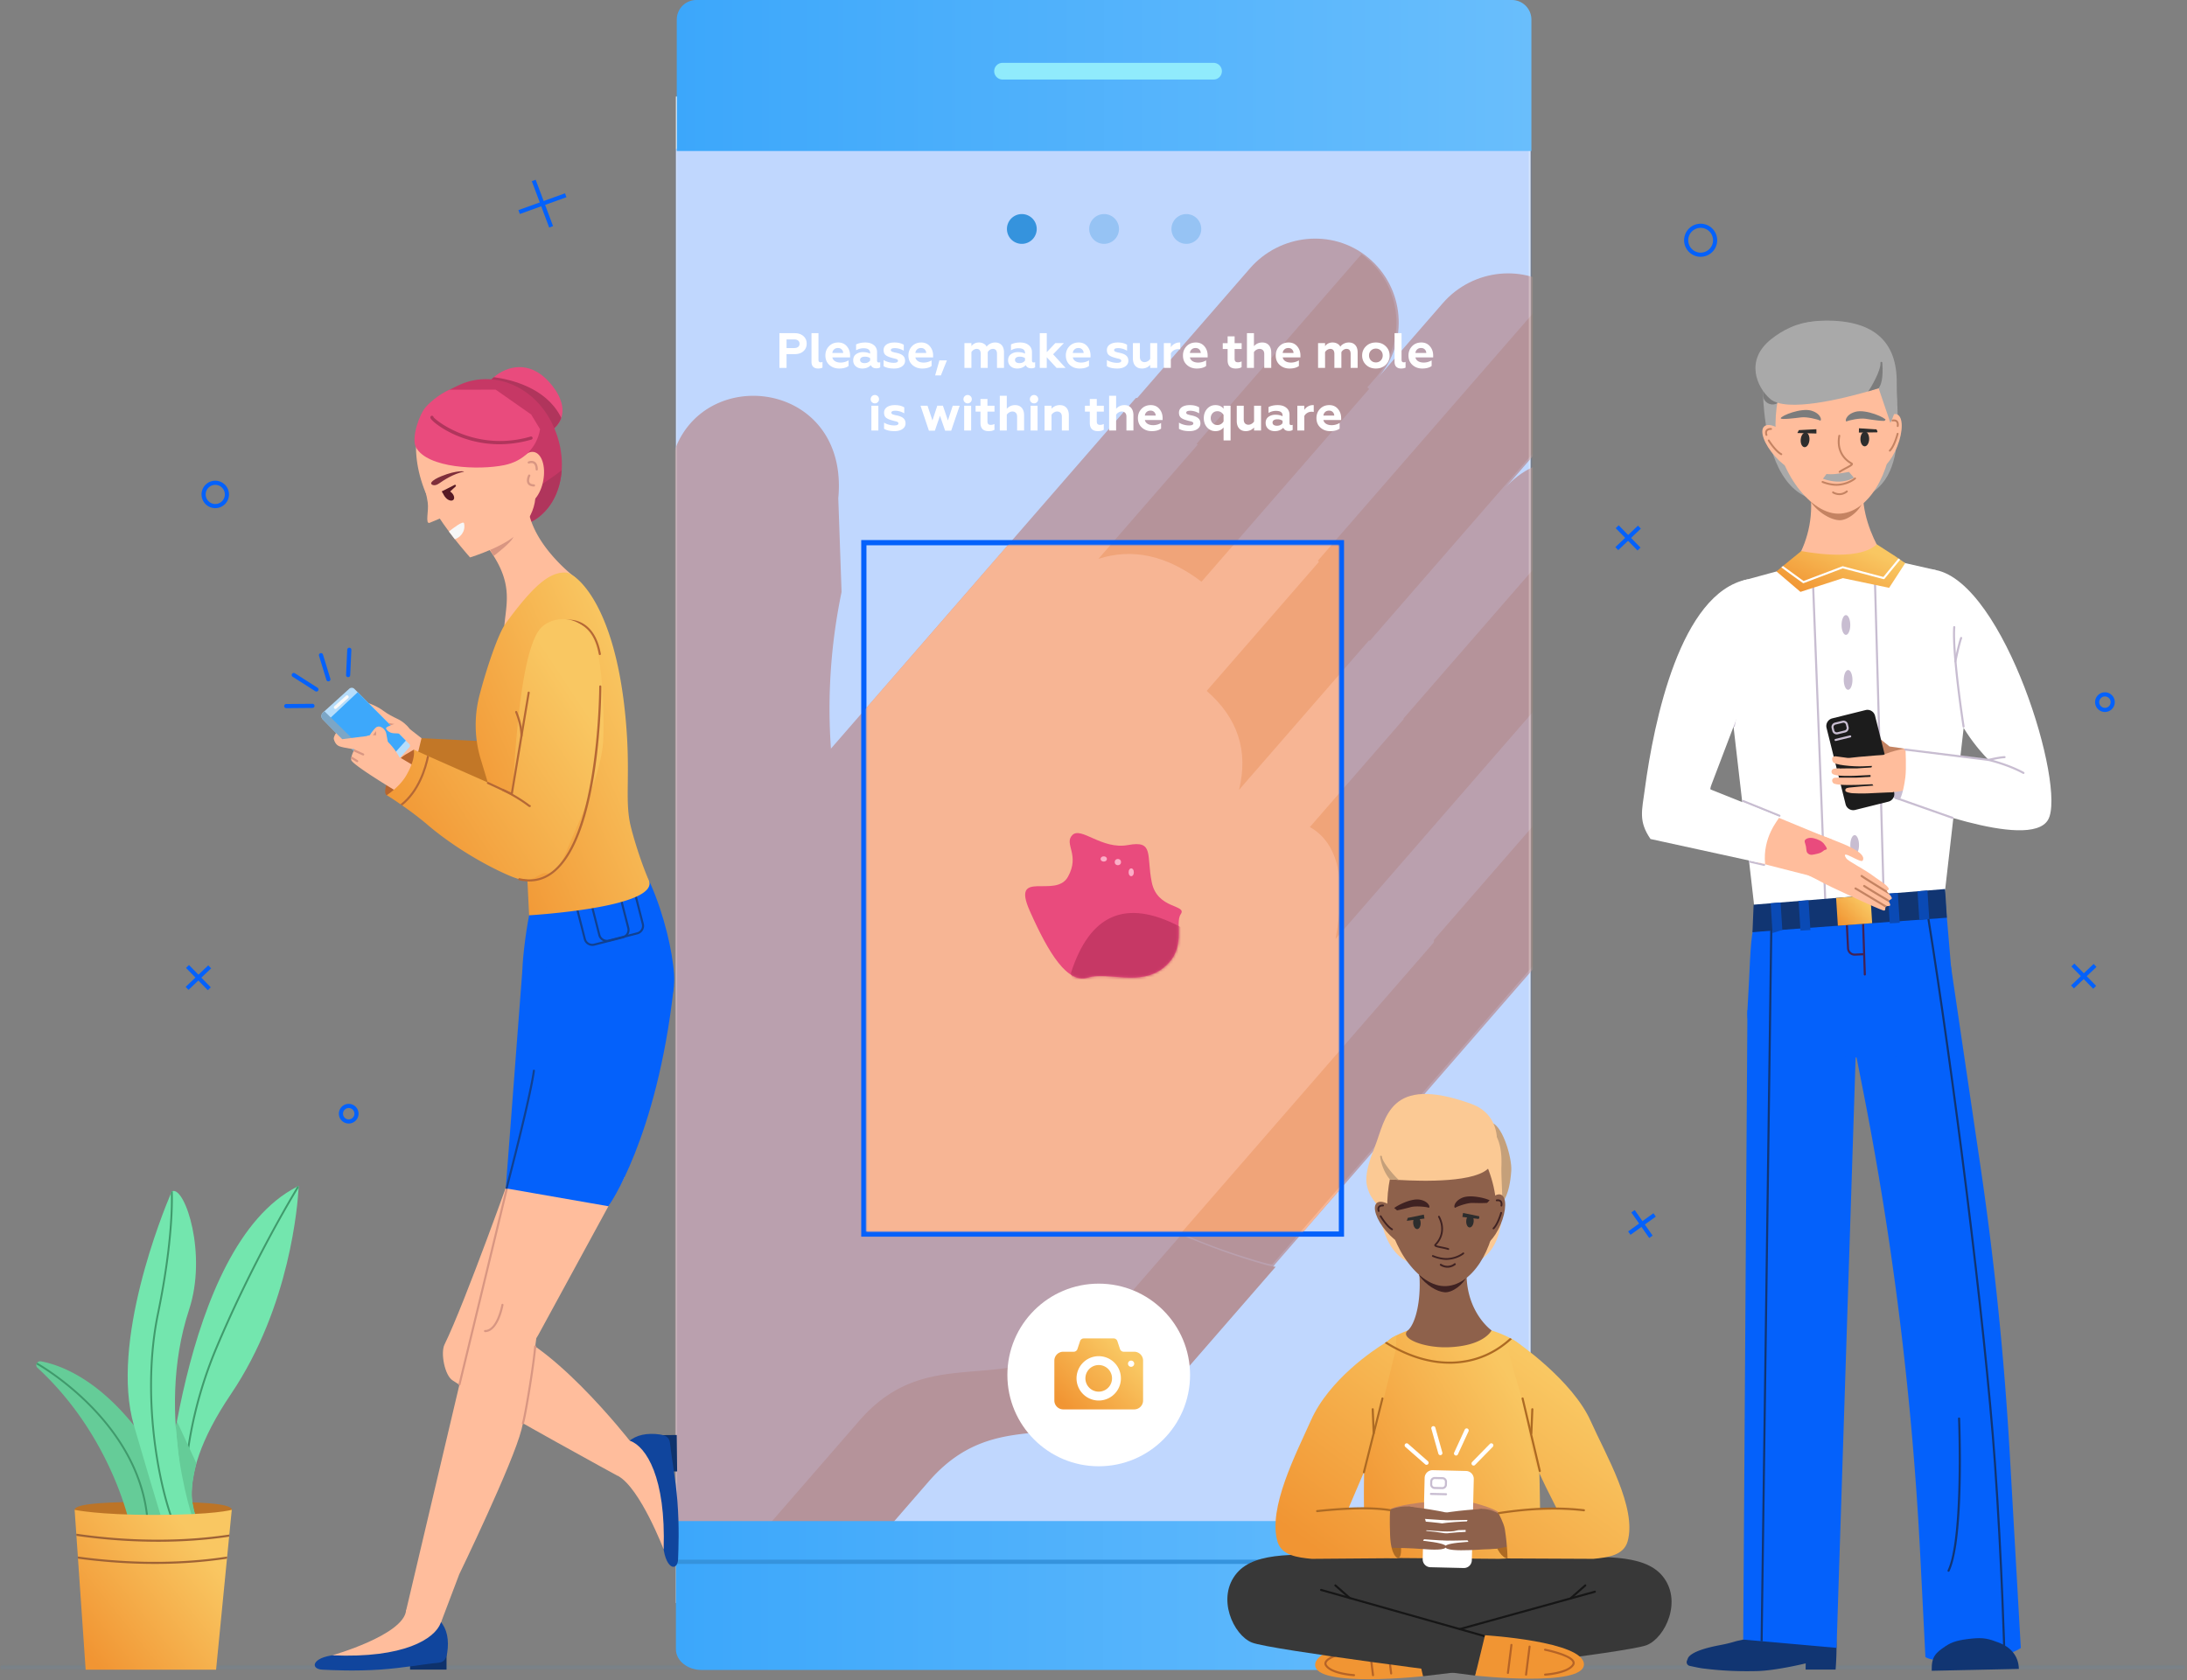 <svg xmlns="http://www.w3.org/2000/svg" xmlns:xlink="http://www.w3.org/1999/xlink" width="838" height="644" viewBox="0 0 838 644" aria-labelledby="animation_n1 animation_n1_desc" role="img">
    <rect x="0" y="0" width="838" height="644" fill="#808080" stroke="none"/>
    <title id="animation_n1">Mole Scan illustration</title>
    <desc id="animation_n1_desc">An illustration showing the process of scanning a suspicious mole</desc>
    <defs>
        <path id="a" d="M0 .842h837.388v1.811H0z"/>
        <path id="c" d="M0 577.406h327.472V0H0z"/>
        <linearGradient id="e" x1="85.022%" x2="8.718%" y1="28.054%" y2="90.574%">
            <stop offset="0%" stop-color="#F9C762"/>
            <stop offset="100%" stop-color="#F19533"/>
        </linearGradient>
        <path id="f" d="M0 0h181v263H0z"/>
        <path id="h" d="M40.235 4.89C30.191 6.768 22.222-2.343 18.878 1.085 15.535 4.514 21.96 8.578 17.183 17.1c-4.776 8.52-21.874-3.333-14.596 13.05 7.278 16.383 14.444 27.97 22.252 25.544 7.809-2.425 19.937 3.51 29.026-3.799 9.088-7.309 4.055-16.77 6.575-20.52 2.52-3.75-9.032-1.777-11.126-12.255-2.095-10.478.966-16.106-9.079-14.229z"/>
        <linearGradient id="j" x1="100%" x2="0%" y1="50%" y2="50%">
            <stop offset="0%" stop-color="#69BEFC"/>
            <stop offset="100%" stop-color="#3CA7FB"/>
        </linearGradient>
    </defs>
    <g fill="none" fill-rule="evenodd">
        <g transform="translate(0 637.267)">
            <mask id="b" fill="#fff">
                <use xlink:href="#a"/>
            </mask>
            <path fill="#3593DD" d="M836.476 2.653H.912A.908.908 0 0 1 0 1.748C0 1.247.407.842.912.842h835.564a.91.91 0 0 1 .912.906c0 .5-.409.905-.912.905" mask="url(#b)" opacity=".3"/>
        </g>
        <g transform="translate(259 37)">
            <mask id="d" fill="#fff">
                <use xlink:href="#c"/>
            </mask>
            <use fill="#FFF" xlink:href="#c"/>
            <g mask="url(#d)">
                <path fill="#F7B594" fill-rule="nonzero" d="M176.2 115.567L53.097 257.183l32.501 158.664 131.138 40.232 12.565-8.214 50.56-58.163 41.166-73.21-29.691-109.459-82.697-94.233z"/>
                <path fill="#F7B594" d="M339.058 74.974c-13.576-11.165-33.703-9.017-45.211 4.222l-24.777 28.502c11.861-13.645 10.166-34.463-3.92-46.044-13.576-11.165-33.703-9.017-45.212 4.222l-44.718 51.442c48.065 25.997 86.22 68.087 104.855 122.027 18.282 52.922 14.698 108.392-6.044 157.686l116.327-133.82c11.509-13.238 10.831-33.471-2.115-45.36-13.429-12.339-34.28-11.12-46.141 2.524l23.917-27.513c11.509-13.24 10.835-33.47-2.115-45.362-13.429-12.338-34.28-11.12-46.141 2.525l25.216-29.007c11.86-13.645 10.169-34.46-3.921-46.044z"/>
                <g fill="#F0A479">
                    <path d="M226.41 155.762l42.02-48.34c11.586-13.645 9.83-34.236-4.146-45.727a34.305 34.305 0 0 0-1.617-1.241l-63.146 72.64a225.809 225.809 0 0 1 26.889 22.668zM265.824 208.666l76.463-87.961c11.585-13.646 9.833-34.234-4.143-45.724a30.917 30.917 0 0 0-1.62-1.238L245.996 177.88a215.276 215.276 0 0 1 19.827 30.785zM279.13 239.291a215.643 215.643 0 0 1 9.798 41.048l76.364-87.846c11.24-13.241 10.492-33.244-2.347-45.034a32.575 32.575 0 0 0-2.99-2.427l-81.153 93.356c.11.301.222.599.328.903zM387.24 217.763a33.37 33.37 0 0 0-2.98-2.425l-93.776 107.877c-1.57 24.985-7.422 49.525-17.067 72.719a27.525 27.525 0 0 0 3.061-3.008L389.334 263.1c11.504-13.233 10.838-33.459-2.095-45.337z"/>
                </g>
                <path fill="#F0A479" fill-rule="nonzero" d="M183.342 447.375l116.62-134.157 25.838 22.46L209.18 469.836zM242.91 279.991l78.017-89.749 26.832 23.324-95.025 109.314c4.32-22.45 1.045-36.746-9.824-42.889zM203.373 227.81l103.173-118.687 25.838 22.46-116.621 134.158c3.661-14.924-.469-27.568-12.39-37.931zM161.894 177.198l76.884-88.444 26.831 23.324-64.226 73.883c-13.238-10.065-26.402-12.986-39.489-8.763z"/>
                <path fill="#F7B594" d="M225.348 446.985C154.386 427.104 95.35 376.437 70.664 304.927c-13.152-38.099-14.97-77.528-7.196-115.021l-1.26-35.912c4.317-45.552-52.939-52.202-63.403-16.22l-47.222 151.05c-.074.248-5.819 20.685-4.318 40.527l-.005.007c.019.222 2.176 28.722 2.176 28.722 1.133 15.025-9.14 29.81-23.082 46.13l-.003-.002-27.2 31.29c-7.56 8.704-6.627 21.898 2.085 29.471l127.87 111.156c8.711 7.573 21.908 6.66 29.471-2.04l27.2-31.29-.006-.006 10.693-12.315C127 495.3 159.057 528.81 197.016 485.056l32.418-37.293a24.913 24.913 0 0 1-4.086-.778z"/>
                <path fill="#F0A479" d="M193.652 436.242l-22.883 26.324c-37.878 43.655-70.135 9.985-100.602 45.08-.008.01-5.156 5.94-10.67 12.288l.007.006-27.14 31.221c-7.546 8.681-20.768 9.543-29.532 1.925l26.679 23.191c8.763 7.618 21.986 6.757 29.532-1.925l27.14-31.22-.007-.006 10.67-12.288c30.467-35.096 62.727-1.423 100.601-45.081l32.346-37.21a25.104 25.104 0 0 1-4.098-.795 247.69 247.69 0 0 1-32.043-11.51z"/>
            </g>
            <path fill="#0461FB" fill-rule="nonzero" d="M-1 20h329v527H-1z" mask="url(#d)" opacity=".5"/>
            <circle cx="162" cy="490" r="35" fill="#FFF" mask="url(#d)"/>
            <g fill="url(#e)" fill-rule="nonzero" mask="url(#d)">
                <path d="M162 486.2a5.1 5.1 0 1 0 0 10.2 5.1 5.1 0 0 0 0-10.2zm13.6-5.1h-4.08c-.561 0-1.166-.435-1.343-.968l-1.054-3.165c-.178-.532-.782-.967-1.343-.967h-11.56c-.561 0-1.166.435-1.343.968l-1.054 3.165c-.178.532-.782.967-1.343.967h-4.08a3.41 3.41 0 0 0-3.4 3.4v15.3c0 1.87 1.53 3.4 3.4 3.4h27.2c1.87 0 3.4-1.53 3.4-3.4v-15.3c0-1.87-1.53-3.4-3.4-3.4zM162 499.8a8.5 8.5 0 1 1 0-17 8.5 8.5 0 0 1 0 17zm12.41-12.922a1.19 1.19 0 1 1 0-2.38 1.19 1.19 0 0 1 0 2.38z"/>
            </g>
            <g mask="url(#d)">
                <g transform="translate(73 172)">
                    <mask id="g" fill="#fff">
                        <use xlink:href="#f"/>
                    </mask>
                    <path stroke="#0461FB" stroke-width="2" d="M-1-1h183v265H-1z"/>
                    <g mask="url(#g)">
                        <path fill="#F7B594" fill-rule="nonzero" d="M103.2-56.433L-19.903 85.183l32.501 158.664 131.138 40.232 12.565-8.214 50.56-58.163 41.166-73.21-29.691-109.459L135.638-59.2z"/>
                        <path fill="#F7B594" d="M266.058-97.026c-13.576-11.165-33.703-9.017-45.211 4.222L196.07-64.302c11.861-13.645 10.166-34.463-3.92-46.044-13.576-11.165-33.703-9.017-45.212 4.222L102.22-54.682c48.065 25.997 86.22 68.087 104.855 122.027 18.282 52.922 14.698 108.392-6.044 157.686L317.358 91.21c11.509-13.238 10.831-33.471-2.115-45.36-13.429-12.339-34.28-11.12-46.141 2.524l23.917-27.513c11.509-13.24 10.835-33.47-2.115-45.362-13.429-12.338-34.28-11.12-46.141 2.525l25.216-29.007c11.86-13.645 10.169-34.46-3.921-46.044z"/>
                        <g fill="#F0A479">
                            <path d="M153.41-16.238l42.02-48.34c11.586-13.645 9.83-34.236-4.146-45.727a34.305 34.305 0 0 0-1.617-1.241l-63.146 72.64a225.809 225.809 0 0 1 26.889 22.668zM192.824 36.666l76.463-87.961c11.585-13.646 9.833-34.234-4.143-45.724a30.917 30.917 0 0 0-1.62-1.238L172.996 5.88a215.276 215.276 0 0 1 19.827 30.785zM206.13 67.291a215.643 215.643 0 0 1 9.798 41.048l76.364-87.846c11.24-13.241 10.492-33.244-2.347-45.034a32.575 32.575 0 0 0-2.99-2.427l-81.153 93.356c.11.301.222.599.328.903zM314.24 45.763a33.37 33.37 0 0 0-2.98-2.425l-93.776 107.877c-1.57 24.985-7.422 49.525-17.067 72.719a27.525 27.525 0 0 0 3.061-3.008L316.334 91.1c11.504-13.233 10.838-33.459-2.095-45.337z"/>
                        </g>
                        <path fill="#F0A479" fill-rule="nonzero" d="M110.342 275.375l116.62-134.157 25.838 22.46L136.18 297.836zM169.91 107.991l78.017-89.749 26.832 23.324-95.025 109.314c4.32-22.45 1.045-36.746-9.824-42.889zM130.373 55.81L233.546-62.877l25.838 22.46L142.763 93.742c3.661-14.924-.469-27.568-12.39-37.931zM88.894 5.198l76.884-88.444 26.831 23.324-64.226 73.883C115.145 3.896 101.981.975 88.894 5.198z"/>
                        <path fill="#F7B594" d="M152.348 274.985C81.386 255.104 22.35 204.437-2.336 132.927c-13.152-38.099-14.97-77.528-7.196-115.021l-1.26-35.912c4.317-45.552-52.939-52.202-63.403-16.22l-47.222 151.05c-.074.248-5.819 20.685-4.318 40.527l-.005.007c.019.222 2.176 28.722 2.176 28.722 1.133 15.025-9.14 29.81-23.082 46.13l-.003-.002-27.2 31.29c-7.56 8.704-6.627 21.898 2.085 29.471l127.87 111.156c8.711 7.573 21.908 6.66 29.471-2.04l27.2-31.29-.006-.006 10.693-12.315C54 323.3 86.057 356.81 124.016 313.056l32.418-37.293a24.913 24.913 0 0 1-4.086-.778z"/>
                        <path fill="#F0A479" d="M120.652 264.242l-22.883 26.324C59.89 334.22 27.634 300.55-2.833 335.646c-.008.01-5.156 5.94-10.67 12.288l.007.006-27.14 31.221c-7.546 8.681-20.768 9.543-29.532 1.925l26.679 23.191c8.763 7.618 21.986 6.757 29.532-1.925l27.14-31.22-.007-.006 10.67-12.288c30.467-35.096 62.727-1.423 100.601-45.081l32.346-37.21a25.104 25.104 0 0 1-4.098-.795 247.69 247.69 0 0 1-32.043-11.51z"/>
                    </g>
                    <g mask="url(#g)">
                        <g transform="translate(60 110)">
                            <mask id="i" fill="#fff">
                                <use xlink:href="#h"/>
                            </mask>
                            <use fill="#E94B7D" fill-rule="nonzero" xlink:href="#h"/>
                            <circle cx="36.342" cy="11.427" r="1.203" fill="#FBAEC7" fill-rule="nonzero" mask="url(#i)"/>
                            <ellipse cx="41.454" cy="15.336" fill="#FBAEC7" fill-rule="nonzero" mask="url(#i)" rx="1" ry="1.504"/>
                            <ellipse cx="30.93" cy="10.224" fill="#FBAEC7" fill-rule="nonzero" mask="url(#i)" rx="1.203" ry="1"/>
                            <path fill="#C63865" fill-rule="nonzero" d="M18.3 54.127c7.213-22.78 21.103-28.786 41.67-18.016 30.849 16.154-38.96 27.037-38.96 27.037l-2.71-9.021z" mask="url(#i)"/>
                        </g>
                    </g>
                </g>
            </g>
        </g>
        <path fill="#FFF" d="M301.384 141h-2.736v-13.3h5.814c1.431 0 2.558.374 3.382 1.121.836.735 1.254 1.697 1.254 2.888 0 1.203-.418 2.172-1.254 2.907-.824.747-1.951 1.121-3.382 1.121h-3.078V141zm0-10.906v3.306h2.888c.658 0 1.171-.142 1.539-.428.367-.285.55-.693.55-1.225 0-.532-.183-.94-.55-1.226-.368-.285-.88-.427-1.54-.427h-2.887zm12.08 11.153c-.786 0-1.403-.212-1.853-.637-.45-.424-.674-1.086-.674-1.985V127.7h2.679v10.222c0 .633.285.95.855.95.266 0 .494-.057.684-.171v2.204c-.456.228-1.02.342-1.691.342zm8.07 0c-1.482 0-2.73-.456-3.743-1.368-1.013-.912-1.52-2.122-1.52-3.629 0-1.406.456-2.584 1.368-3.534.912-.963 2.103-1.444 3.572-1.444 1.368 0 2.464.488 3.287 1.463.824.975 1.235 2.16 1.235 3.553v.703h-6.802c.14.633.491 1.121 1.055 1.463.564.342 1.27.513 2.118.513 1.052 0 2.065-.279 3.04-.836v2.147c-.848.646-2.052.969-3.61.969zm-2.603-5.966h4.161c-.025-.545-.218-.997-.58-1.358-.36-.362-.832-.542-1.415-.542-.595 0-1.089.174-1.482.523-.392.348-.62.807-.684 1.377zm17.8 3.648c.227 0 .41-.038.55-.114v1.957c-.342.266-.823.399-1.444.399-1.076 0-1.792-.405-2.147-1.216-.836.861-1.925 1.292-3.268 1.292-1.038 0-1.88-.291-2.527-.874-.646-.583-.969-1.349-.969-2.299 0-1.013.368-1.786 1.102-2.318.735-.532 1.615-.798 2.641-.798 1.077 0 1.989.196 2.736.589v-.285c0-1.19-.836-1.786-2.508-1.786a5.479 5.479 0 0 0-2.869.798v-2.242c.963-.507 2.135-.76 3.515-.76 1.368 0 2.458.33 3.268.988.836.659 1.254 1.57 1.254 2.736v3.211c0 .481.222.722.665.722zm-3.326-.722v-.95c-.557-.367-1.216-.551-1.976-.551-.57 0-1.023.108-1.358.323-.336.215-.504.52-.504.912 0 .405.152.712.456.922.304.209.716.313 1.235.313.938 0 1.653-.323 2.147-.969zm9.154 3.04c-1.685 0-3.015-.298-3.99-.893v-2.375c.456.304 1.036.56 1.739.77a7.463 7.463 0 0 0 2.137.313c1.09 0 1.634-.266 1.634-.798 0-.253-.158-.45-.475-.589a2.543 2.543 0 0 0-.494-.171l-.703-.171a51.02 51.02 0 0 1-.408-.105 3.42 3.42 0 0 1-.352-.104c-1.127-.304-1.922-.668-2.384-1.093-.463-.424-.694-1.041-.694-1.852 0-.9.37-1.609 1.112-2.128.74-.52 1.763-.779 3.068-.779 1.444 0 2.628.291 3.553.874v2.28c-1.127-.659-2.274-.988-3.439-.988-1.013 0-1.52.253-1.52.76 0 .101.029.193.086.275a.675.675 0 0 0 .17.181c.058.038.15.095.276.171.076.025.215.067.418.124.203.056.336.098.4.123l1.006.209c1.051.24 1.83.598 2.337 1.073.507.476.76 1.118.76 1.929 0 .887-.386 1.602-1.159 2.147-.773.545-1.799.817-3.078.817zm10.788 0c-1.482 0-2.73-.456-3.743-1.368-1.013-.912-1.52-2.122-1.52-3.629 0-1.406.456-2.584 1.368-3.534.912-.963 2.103-1.444 3.572-1.444 1.368 0 2.464.488 3.287 1.463.823.975 1.235 2.16 1.235 3.553v.703h-6.802c.14.633.49 1.121 1.055 1.463.563.342 1.27.513 2.118.513 1.051 0 2.065-.279 3.04-.836v2.147c-.849.646-2.052.969-3.61.969zm-2.603-5.966h4.161c-.025-.545-.218-.997-.58-1.358-.36-.362-.832-.542-1.415-.542-.595 0-1.09.174-1.482.523-.393.348-.62.807-.684 1.377zm9.78 8.607h-2.203l1.634-5.757h2.869l-2.3 5.757zM372.222 141h-2.68v-9.481h2.68v1.159c.709-.937 1.672-1.406 2.888-1.406.684 0 1.295.152 1.833.456.538.304.909.69 1.112 1.159.316-.481.772-.87 1.368-1.168a4.192 4.192 0 0 1 1.9-.447c1.038 0 1.862.33 2.47.988.608.659.912 1.596.912 2.812V141h-2.68v-5.32c0-1.305-.525-1.957-1.576-1.957-.406 0-.792.12-1.16.361-.367.24-.639.551-.816.931V141h-2.68v-5.32c0-1.305-.525-1.957-1.576-1.957-.38 0-.76.12-1.14.361-.38.24-.665.538-.855.893V141zm23.86-2.071c.228 0 .411-.038.55-.114v1.957c-.341.266-.823.399-1.443.399-1.077 0-1.793-.405-2.147-1.216-.837.861-1.926 1.292-3.268 1.292-1.04 0-1.881-.291-2.527-.874-.647-.583-.97-1.349-.97-2.299 0-1.013.368-1.786 1.103-2.318.734-.532 1.614-.798 2.64-.798 1.077 0 1.99.196 2.737.589v-.285c0-1.19-.836-1.786-2.508-1.786a5.479 5.479 0 0 0-2.87.798v-2.242c.963-.507 2.135-.76 3.516-.76 1.368 0 2.457.33 3.268.988.836.659 1.254 1.57 1.254 2.736v3.211c0 .481.221.722.665.722zm-3.325-.722v-.95c-.558-.367-1.216-.551-1.976-.551-.57 0-1.023.108-1.359.323-.336.215-.503.52-.503.912 0 .405.152.712.456.922.304.209.715.313 1.235.313.937 0 1.653-.323 2.147-.969zm8.336 2.793h-2.679v-13.3h2.68v7.277l3.267-3.458h3.287l-4.123 4.275 4.77 5.206h-3.459l-3.743-4.085V141zm12.574.247c-1.482 0-2.73-.456-3.743-1.368-1.013-.912-1.52-2.122-1.52-3.629 0-1.406.456-2.584 1.368-3.534.912-.963 2.103-1.444 3.572-1.444 1.368 0 2.464.488 3.287 1.463.824.975 1.235 2.16 1.235 3.553v.703h-6.802c.14.633.491 1.121 1.055 1.463.563.342 1.27.513 2.118.513 1.052 0 2.065-.279 3.04-.836v2.147c-.848.646-2.052.969-3.61.969zm-2.603-5.966h4.161c-.025-.545-.218-.997-.58-1.358-.36-.362-.832-.542-1.415-.542-.595 0-1.09.174-1.482.523-.392.348-.62.807-.684 1.377zm17.054 5.966c-1.685 0-3.015-.298-3.99-.893v-2.375c.456.304 1.035.56 1.738.77a7.463 7.463 0 0 0 2.138.313c1.09 0 1.634-.266 1.634-.798 0-.253-.158-.45-.475-.589a2.543 2.543 0 0 0-.494-.171l-.703-.171a51.02 51.02 0 0 1-.408-.105 3.42 3.42 0 0 1-.352-.104c-1.127-.304-1.922-.668-2.385-1.093-.462-.424-.693-1.041-.693-1.852 0-.9.37-1.609 1.111-2.128.742-.52 1.764-.779 3.069-.779 1.444 0 2.628.291 3.553.874v2.28c-1.127-.659-2.274-.988-3.439-.988-1.013 0-1.52.253-1.52.76 0 .101.029.193.085.275a.675.675 0 0 0 .172.181c.056.038.148.095.275.171.076.025.215.067.418.124.203.056.336.098.399.123l1.007.209c1.051.24 1.83.598 2.337 1.073.507.476.76 1.118.76 1.929 0 .887-.386 1.602-1.159 2.147-.773.545-1.799.817-3.078.817zm12.612-3.686v-6.042h2.679V141h-2.68v-1.14c-.848.925-1.905 1.387-3.172 1.387-1.09 0-1.938-.345-2.546-1.036-.608-.69-.912-1.65-.912-2.878v-5.814h2.679v5.263c0 .684.168 1.19.503 1.52.336.33.77.494 1.302.494.405 0 .807-.117 1.206-.351.4-.235.713-.53.94-.884zm7.9 3.439h-2.68v-9.481h2.68v1.596c.291-.507.734-.937 1.33-1.292a3.818 3.818 0 0 1 1.976-.551c.152 0 .253.006.304.019v2.622a3.445 3.445 0 0 0-.836-.095c-.62 0-1.188.161-1.7.484-.514.324-.872.713-1.074 1.169V141zm9.914.247c-1.482 0-2.73-.456-3.743-1.368-1.014-.912-1.52-2.122-1.52-3.629 0-1.406.456-2.584 1.368-3.534.912-.963 2.102-1.444 3.572-1.444 1.368 0 2.463.488 3.287 1.463.823.975 1.235 2.16 1.235 3.553v.703h-6.802c.139.633.49 1.121 1.054 1.463.564.342 1.27.513 2.119.513 1.051 0 2.064-.279 3.04-.836v2.147c-.849.646-2.052.969-3.61.969zm-2.603-5.966h4.16c-.025-.545-.218-.997-.579-1.358-.36-.362-.833-.542-1.415-.542-.596 0-1.09.174-1.482.523-.393.348-.621.807-.684 1.377zm14.45 2.774v-4.294h-1.862v-2.242h1.862v-2.603h2.68v2.603h2.697v2.242h-2.698v3.762c0 .469.102.807.304 1.017.203.209.532.313.988.313.469 0 .931-.114 1.387-.342v2.223c-.557.342-1.31.513-2.26.513-2.065 0-3.098-1.064-3.098-3.192zm10.085-3.097V141h-2.679v-13.3h2.68v4.978c.86-.937 1.918-1.406 3.172-1.406 1.09 0 1.938.345 2.546 1.036.608.69.912 1.65.912 2.878V141h-2.679v-5.263c0-.684-.168-1.19-.503-1.52-.336-.33-.77-.494-1.302-.494-.405 0-.807.117-1.206.351a2.747 2.747 0 0 0-.94.884zm13.62 6.289c-1.483 0-2.73-.456-3.744-1.368-1.013-.912-1.52-2.122-1.52-3.629 0-1.406.456-2.584 1.368-3.534.912-.963 2.103-1.444 3.572-1.444 1.368 0 2.464.488 3.287 1.463.823.975 1.235 2.16 1.235 3.553v.703h-6.802c.14.633.491 1.121 1.055 1.463.563.342 1.27.513 2.118.513 1.051 0 2.065-.279 3.04-.836v2.147c-.849.646-2.052.969-3.61.969zm-2.604-5.966h4.161c-.025-.545-.218-.997-.58-1.358-.36-.362-.832-.542-1.415-.542-.595 0-1.09.174-1.482.523-.393.348-.62.807-.684 1.377zM507.728 141h-2.68v-9.481h2.68v1.159c.71-.937 1.672-1.406 2.888-1.406.684 0 1.295.152 1.833.456.539.304.91.69 1.112 1.159.317-.481.773-.87 1.368-1.168a4.192 4.192 0 0 1 1.9-.447c1.039 0 1.862.33 2.47.988.608.659.912 1.596.912 2.812V141h-2.68v-5.32c0-1.305-.525-1.957-1.576-1.957-.405 0-.792.12-1.16.361-.366.24-.639.551-.816.931V141h-2.68v-5.32c0-1.305-.525-1.957-1.576-1.957-.38 0-.76.12-1.14.361-.38.24-.665.538-.855.893V141zm16.849-4.75c0 .76.247 1.393.74 1.9.495.507 1.122.76 1.882.76.76 0 1.387-.253 1.88-.76.495-.52.742-1.153.742-1.9 0-.76-.247-1.387-.741-1.881-.494-.507-1.121-.76-1.881-.76s-1.387.253-1.881.76c-.494.494-.741 1.121-.741 1.881zm-2.641 0c0-1.406.494-2.584 1.482-3.534.975-.963 2.235-1.444 3.78-1.444 1.546 0 2.806.481 3.782 1.444.988.963 1.482 2.14 1.482 3.534 0 1.419-.494 2.61-1.482 3.572-.988.95-2.249 1.425-3.781 1.425-1.533 0-2.793-.475-3.781-1.425-.988-.963-1.482-2.153-1.482-3.572zm14.949 4.997c-.786 0-1.403-.212-1.853-.637-.45-.424-.674-1.086-.674-1.985V127.7h2.679v10.222c0 .633.285.95.855.95.266 0 .494-.057.684-.171v2.204c-.456.228-1.02.342-1.691.342zm8.07 0c-1.482 0-2.73-.456-3.743-1.368-1.013-.912-1.52-2.122-1.52-3.629 0-1.406.456-2.584 1.368-3.534.912-.963 2.103-1.444 3.572-1.444 1.369 0 2.464.488 3.287 1.463.824.975 1.235 2.16 1.235 3.553v.703h-6.802c.14.633.491 1.121 1.055 1.463.564.342 1.27.513 2.118.513 1.052 0 2.065-.279 3.04-.836v2.147c-.848.646-2.051.969-3.61.969zm-2.603-5.966h4.161c-.025-.545-.218-.997-.579-1.358-.361-.362-.833-.542-1.416-.542-.595 0-1.089.174-1.482.523-.392.348-.62.807-.684 1.377zM336.57 165h-2.68v-9.481h2.68V165zm-2.945-11.989c0-.456.155-.84.465-1.15a1.54 1.54 0 0 1 1.13-.465c.444 0 .82.155 1.131.466.31.31.466.693.466 1.149 0 .443-.155.82-.466 1.13a1.54 1.54 0 0 1-1.13.466 1.54 1.54 0 0 1-1.13-.465 1.54 1.54 0 0 1-.466-1.131zm9.116 12.236c-1.685 0-3.015-.298-3.99-.893v-2.375c.456.304 1.035.56 1.738.77a7.463 7.463 0 0 0 2.138.313c1.089 0 1.634-.266 1.634-.798 0-.253-.159-.45-.475-.589a2.543 2.543 0 0 0-.494-.171l-.703-.171a51.02 51.02 0 0 1-.409-.105 3.42 3.42 0 0 1-.351-.104c-1.128-.304-1.923-.668-2.385-1.093-.462-.424-.693-1.041-.693-1.852 0-.9.37-1.609 1.111-2.128.741-.52 1.764-.779 3.069-.779 1.444 0 2.628.291 3.553.874v2.28c-1.128-.659-2.274-.988-3.44-.988-1.013 0-1.52.253-1.52.76 0 .101.03.193.086.275a.675.675 0 0 0 .171.181c.057.038.149.095.276.171.076.025.215.067.418.124.202.056.335.098.399.123l1.007.209c1.051.24 1.83.598 2.337 1.073.506.476.76 1.118.76 1.929 0 .887-.387 1.602-1.16 2.147-.772.545-1.798.817-3.077.817zm15.476-.171h-2.28l-3.21-9.557h2.678l1.881 5.643 1.862-5.681h2.147l1.92 5.681 1.842-5.643h2.66l-3.249 9.557h-2.318l-1.976-5.719-1.957 5.719zM372.12 165h-2.679v-9.481h2.68V165zm-2.945-11.989c0-.456.155-.84.466-1.15a1.54 1.54 0 0 1 1.13-.465c.444 0 .82.155 1.13.466.311.31.466.693.466 1.149 0 .443-.155.82-.465 1.13a1.54 1.54 0 0 1-1.13.466 1.54 1.54 0 0 1-1.131-.465 1.54 1.54 0 0 1-.466-1.131zm6.513 9.044v-4.294h-1.862v-2.242h1.862v-2.603h2.68v2.603h2.697v2.242h-2.698v3.762c0 .469.101.807.304 1.017.203.209.532.313.988.313.469 0 .931-.114 1.387-.342v2.223c-.557.342-1.31.513-2.26.513-2.066 0-3.098-1.064-3.098-3.192zm10.085-3.097V165h-2.679v-13.3h2.679v4.978c.861-.937 1.919-1.406 3.173-1.406 1.09 0 1.938.345 2.546 1.036.608.69.912 1.65.912 2.878V165h-2.679v-5.263c0-.684-.168-1.19-.503-1.52-.336-.33-.77-.494-1.302-.494-.405 0-.807.117-1.206.351a2.747 2.747 0 0 0-.941.884zM397.568 165h-2.68v-9.481h2.68V165zm-2.945-11.989c0-.456.155-.84.465-1.15a1.54 1.54 0 0 1 1.13-.465c.444 0 .821.155 1.131.466.31.31.466.693.466 1.149 0 .443-.155.82-.466 1.13a1.54 1.54 0 0 1-1.13.466 1.54 1.54 0 0 1-1.13-.465 1.54 1.54 0 0 1-.466-1.131zm8.299 5.947V165h-2.68v-9.481h2.68v1.14c.848-.925 1.906-1.387 3.173-1.387 1.09 0 1.938.345 2.546 1.036.608.69.912 1.65.912 2.878V165h-2.68v-5.263c0-.684-.167-1.19-.503-1.52-.335-.33-.77-.494-1.301-.494-.406 0-.808.117-1.207.351a2.747 2.747 0 0 0-.94.884zm14.66 3.097v-4.294h-1.863v-2.242h1.863v-2.603h2.678v2.603h2.699v2.242h-2.699v3.762c0 .469.102.807.305 1.017.202.209.531.313.988.313.468 0 .93-.114 1.387-.342v2.223c-.558.342-1.311.513-2.262.513-2.064 0-3.096-1.064-3.096-3.192zm10.084-3.097V165h-2.679v-13.3h2.68v4.978c.86-.937 1.918-1.406 3.172-1.406 1.09 0 1.938.345 2.546 1.036.608.69.912 1.65.912 2.878V165h-2.679v-5.263c0-.684-.167-1.19-.503-1.52-.336-.33-.77-.494-1.302-.494-.405 0-.807.117-1.206.351a2.747 2.747 0 0 0-.94.884zm13.62 6.289c-1.483 0-2.73-.456-3.744-1.368-1.013-.912-1.52-2.122-1.52-3.629 0-1.406.456-2.584 1.368-3.534.912-.963 2.103-1.444 3.572-1.444 1.368 0 2.464.488 3.287 1.463.824.975 1.235 2.16 1.235 3.553v.703h-6.802c.14.633.491 1.121 1.055 1.463.563.342 1.27.513 2.118.513 1.052 0 2.065-.279 3.04-.836v2.147c-.848.646-2.052.969-3.61.969zm-2.604-5.966h4.161c-.025-.545-.218-.997-.58-1.358-.36-.362-.832-.542-1.415-.542-.595 0-1.09.174-1.482.523-.392.348-.62.807-.684 1.377zm17.054 5.966c-1.685 0-3.015-.298-3.99-.893v-2.375c.456.304 1.035.56 1.738.77a7.463 7.463 0 0 0 2.138.313c1.09 0 1.634-.266 1.634-.798 0-.253-.158-.45-.475-.589a2.543 2.543 0 0 0-.494-.171l-.703-.171a51.02 51.02 0 0 1-.409-.105 3.42 3.42 0 0 1-.351-.104c-1.127-.304-1.922-.668-2.385-1.093-.462-.424-.693-1.041-.693-1.852 0-.9.37-1.609 1.111-2.128.742-.52 1.764-.779 3.069-.779 1.444 0 2.628.291 3.553.874v2.28c-1.127-.659-2.274-.988-3.439-.988-1.013 0-1.52.253-1.52.76 0 .101.028.193.085.275a.675.675 0 0 0 .171.181c.057.038.15.095.276.171.076.025.215.067.418.124.203.056.336.098.399.123l1.007.209c1.051.24 1.83.598 2.337 1.073.507.476.76 1.118.76 1.929 0 .887-.386 1.602-1.159 2.147-.773.545-1.799.817-3.078.817zm9.99-9.975c1.368 0 2.407.469 3.116 1.406v-1.159h2.679V168.8h-2.68v-4.959c-.746.937-1.785 1.406-3.115 1.406-1.28 0-2.35-.475-3.211-1.425-.836-.963-1.254-2.147-1.254-3.553 0-1.419.418-2.603 1.254-3.553.849-.963 1.919-1.444 3.21-1.444zm.76 2.337c-.76 0-1.374.253-1.843.76-.481.52-.722 1.153-.722 1.9 0 .735.24 1.362.722 1.881.469.507 1.083.76 1.843.76.507 0 .969-.13 1.387-.39a2.71 2.71 0 0 0 .969-1.016v-2.47a2.783 2.783 0 0 0-.97-1.026 2.53 2.53 0 0 0-1.386-.399zm14.037 3.952v-6.042h2.679V165h-2.68v-1.14c-.848.925-1.906 1.387-3.172 1.387-1.09 0-1.938-.345-2.546-1.036-.608-.69-.912-1.65-.912-2.878v-5.814h2.679v5.263c0 .684.168 1.19.503 1.52.336.33.77.494 1.302.494.405 0 .807-.117 1.206-.351.4-.235.713-.53.94-.884zm14.246 1.368c.228 0 .411-.038.55-.114v1.957c-.341.266-.823.399-1.443.399-1.077 0-1.793-.405-2.147-1.216-.836.861-1.926 1.292-3.268 1.292-1.04 0-1.881-.291-2.527-.874-.646-.583-.97-1.349-.97-2.299 0-1.013.368-1.786 1.103-2.318.734-.532 1.615-.798 2.64-.798 1.077 0 1.99.196 2.737.589v-.285c0-1.19-.836-1.786-2.508-1.786a5.479 5.479 0 0 0-2.87.798v-2.242c.963-.507 2.135-.76 3.516-.76 1.368 0 2.457.33 3.268.988.836.659 1.254 1.57 1.254 2.736v3.211c0 .481.221.722.665.722zm-3.325-.722v-.95c-.558-.367-1.216-.551-1.976-.551-.57 0-1.023.108-1.359.323-.336.215-.503.52-.503.912 0 .405.152.712.456.922.304.209.715.313 1.235.313.937 0 1.653-.323 2.147-.969zM499.78 165h-2.679v-9.481h2.68v1.596c.29-.507.734-.937 1.33-1.292a3.818 3.818 0 0 1 1.975-.551c.152 0 .254.006.304.019v2.622a3.445 3.445 0 0 0-.836-.095c-.62 0-1.187.161-1.7.484-.513.324-.87.713-1.074 1.169V165zm9.914.247c-1.482 0-2.73-.456-3.743-1.368-1.013-.912-1.52-2.122-1.52-3.629 0-1.406.456-2.584 1.368-3.534.912-.963 2.103-1.444 3.572-1.444 1.368 0 2.464.488 3.287 1.463.824.975 1.235 2.16 1.235 3.553v.703h-6.802c.14.633.491 1.121 1.055 1.463.564.342 1.27.513 2.118.513 1.052 0 2.065-.279 3.04-.836v2.147c-.848.646-2.052.969-3.61.969zm-2.603-5.966h4.161c-.025-.545-.218-.997-.58-1.358-.36-.362-.832-.542-1.415-.542-.595 0-1.089.174-1.482.523-.392.348-.62.807-.684 1.377z"/>
        <path fill="url(#j)" d="M586.794 57.878H259.322V7.508A7.51 7.51 0 0 1 266.831 0h312.458a7.506 7.506 0 0 1 7.505 7.507v50.37z"/>
        <path fill="#90EBFC" d="M465.003 30.48h-80.936a3.194 3.194 0 0 1 0-6.386h80.936a3.193 3.193 0 1 1 0 6.387"/>
        <path fill="url(#j)" d="M317.6 57.071H9.872C4.42 57.071 0 53.521 0 49.144V0h327.472v49.144c0 4.378-4.418 7.927-9.872 7.927" transform="translate(259 583)"/>
        <path fill="#3593DD" d="M259.321 599.42h327.473v-1.618H259.32zM397.244 87.758a5.706 5.706 0 1 1-5.706-5.706 5.706 5.706 0 0 1 5.706 5.706"/>
        <path fill="#3593DD" d="M428.766 87.758a5.707 5.707 0 1 1-11.415 0 5.707 5.707 0 0 1 11.415 0M460.286 87.758a5.707 5.707 0 1 1-11.414 0 5.707 5.707 0 0 1 11.414 0" opacity=".3"/>
        <path fill="#0461FB" d="M774.32 631.631s-4.8 3.775-18.303 4.754c-15.841 1.149-18.254-1.298-18.254-1.298l-1.992-39.326a1246.752 1246.752 0 0 0-22.045-178.562l-4.917-24.9 11.65 1.26 19.974-12.837a3.808 3.808 0 0 0 1.493-1.827c1.413-3.652 5.115-12.06 5.677-8.185l11.175 75.757c5.44 36.878 9.223 73.98 11.339 111.198l4.202 73.966z"/>
        <path fill="#113572" d="M646.384 636.56a1.45 1.45 0 0 0 1.04 1.941c1.584.346 3.869.832 4.821.954 8.698 1.11 15.378 1.159 20.974 1.04 7.291-.158 18.674-2.948 18.674-2.948l-.036 2.373h11.495s1.095-12.8-.589-16.935c-.877-2.16-6.44-7.777-6.44-7.777l-1.65 3.938-23.117-5.855s8.332 10.336-1.73 13.876c-.178.083-.365.188-.565.281-.494.24-.73.754-1.306.983-.212.093-2.268.466-2.983.682a7.927 7.927 0 0 1-.623.183c-.116.03-.234.071-.351.101-.224.062-.446.134-.668.184-.951.266-1.97.507-3.073.727-.033.01-.07.008-.105.02-.198.05-.398.09-.596.118h-.013a3.843 3.843 0 0 1-.375.081c-8.118 1.52-11.262 3.297-12.219 4.722a1.93 1.93 0 0 0-.168.287c-.015.042-.194.502-.397 1.024"/>
        <path fill="#FFF" d="M754.239 263.115l-9.072 79.295-72.216 5.124-.8.057-.159-1.875-8.948-77.575-1.122-35.93a9.447 9.447 0 0 1 6.918-9.949l35.703-9.76 22.55 2.669 14.58 3.303 12.566 44.64z"/>
        <path fill="#C8BDD1" d="M698.97 344.626L694.29 223.07l.794-.032 4.678 121.556zM721.41 344.621l-3.471-125.394.793-.02 3.471 125.392z"/>
        <path fill="#F19533" d="M541.834 626.966s-37.923 2.324-37.902 11.184c.019 8.861 41.66 4.284 41.66 4.284l-3.758-15.468z"/>
        <path fill="#B56326" d="M518.83 642.459h-.022c-.356-.02-8.753-.532-11.02-3.895-.342-.508-.407-1.06-.188-1.593 1.136-2.76 10.13-4.633 11.152-4.838a.393.393 0 0 1 .467.311.396.396 0 0 1-.311.467c-2.662.533-9.748 2.355-10.574 4.361-.119.29-.084.559.112.85 2.047 3.037 10.324 3.539 10.406 3.543a.398.398 0 0 1-.022.794M526.104 642.459a.397.397 0 0 1-.394-.348l-1.342-10.728a.398.398 0 0 1 .344-.445c.235-.019.416.129.443.345l1.342 10.73a.396.396 0 0 1-.393.446M533.052 641.805a.397.397 0 0 1-.393-.348l-1.343-10.729a.398.398 0 0 1 .344-.444.387.387 0 0 1 .443.344l1.343 10.731a.396.396 0 0 1-.394.446"/>
        <path fill="#383838" d="M592.839 621.275l-73.519-1.756.714-29.882 73.517 1.757z"/>
        <path fill="#383838" d="M566.79 597.516c.17.08 25.493-.55 26.352-.562 19.848-.298 36.521-1.62 43.763 6.975 7.987 9.48 1.173 23.896-6.005 26.653-7.18 2.758-85.627 11.883-85.627 11.883l-5.347-22.907 49.008-12.351-22.145-9.691z"/>
        <path fill="#383838" d="M544.148 597.09c-.173.078-25.49-.78-26.346-.8-19.846-.476-36.506-1.948-43.825 6.583-8.07 9.406-1.388 23.883 5.767 26.707 7.153 2.82 85.514 12.65 85.514 12.65l5.555-22.857-48.897-12.79 22.232-9.493z"/>
        <path fill="#161616" d="M568.942 627.527a.37.37 0 0 1-.108-.016l-62.723-17.73a.394.394 0 0 1-.273-.488.39.39 0 0 1 .49-.273l62.722 17.73a.396.396 0 1 1-.108.778"/>
        <path fill="#161616" d="M559.333 624.812a.397.397 0 0 1-.105-.78l51.799-14.338a.398.398 0 0 1 .211.765l-51.8 14.338a.406.406 0 0 1-.105.015M517.184 612.896a.402.402 0 0 1-.262-.099l-5.512-4.847a.397.397 0 0 1 .524-.595l5.512 4.847c.165.143.18.396.035.559a.386.386 0 0 1-.297.135"/>
        <path fill="#161616" d="M601.94 612.896a.386.386 0 0 1-.297-.135.393.393 0 0 1 .035-.559l5.51-4.847a.397.397 0 0 1 .524.595l-5.51 4.847a.402.402 0 0 1-.262.099"/>
        <path fill="url(#e)" fill-rule="nonzero" d="M590.212 596.741l-15.789.743-38.918-.318-2.87-.015s-3.139-3.511-9.243-6.203c-.901-.397-2.964-61.742 7.622-75.9.16-.221.335-.444.493-.634.19-.222.381-.429.572-.62.08-.078.158-.158.236-.237.35-.333.683-.603 1.05-.81.077-.063.14-.095.237-.142.365-.207.746-.397 1.11-.572.017-.016.033-.032.049-.032.048-.047.111-.063.159-.095.062-.031.11-.063.173-.08 16-7.998 33.648-3.046 33.648-3.046 1.078.666 3.492 1.301 6.3 2.412.509.222 1.033.444 1.54.667.667.301 1.334.619 2 1 .237.11.49.253.73.396a22.558 22.558 0 0 1 3.141 2.159l.064.063a16.576 16.576 0 0 1 2.984 3.159c5.015 6.904 4.712 78.105 4.712 78.105"/>
        <path fill="#FFBD9C" d="M197.71 528.163c-.368-.193 11.153-7.737 0-9.797-9.99-1.844 10.136-41.388 10.136-41.388l-11.181-29.714s-18.45 51.996-26.34 68.07c-1.576 3.208.065 11.809 3.074 13.735l5.615 3.594c2.676-5.843 16.086 1.37 18.697-4.5"/>
        <path fill="#FFBD9C" d="M188.78 508.784c-2.623 5.903-5.271 19.401-7.962 25.272 12.13 7.758 55.85 31.617 55.85 31.617l4.797-13.248s-32.547-41.788-52.684-43.64"/>
        <path fill="#FFBD9C" d="M239.35 451.056l-2.635 4.682-30.028 55.137-.445.81-.749 1.245s-3.14 24.799-5.663 34.94c-3.238 12.983-23.854 55.518-23.854 55.518l-9.387 24.759-10.992-10.792 40.027-169.648 1.048-3.222s43.074 5.492 42.677 6.571"/>
        <path fill="#0E326C" d="M157.128 639.93h13.975v-6.069h-13.975z"/>
        <path fill="#10459D" d="M159.679 619.623c-4.795 2.17-9.39 4.782-13.614 7.92-3.927 2.915-9.793 6.453-15.334 6.627-11.325.36-12.259 5.547-7.23 5.787 4.005.19 12.3.633 22.233-.037 8.687-.585 17.462-2.198 22.014-2.584 1.884-.158 3.153-.87 3.62-3.893.732-4.748-.032-9.078-2.597-11.952-2.25-2.527-5.86-3.332-8.943-1.937l-.15.069z"/>
        <path fill="#FFBD9C" d="M168.865 622.053c-2.276 6.094-14.03 13.605-41.55 12.408 0 0 27.223-7.731 28.275-17.112.221-1.97 8.937 1.101 12.635 2.502.896.339.975 1.307.64 2.202"/>
        <path fill="#0E326C" d="M259.32 550.008l.14 13.974-6.068.06-.142-13.972z"/>
        <path fill="#10459D" d="M239.126 561.635c2.22 4.774 4.876 9.34 8.057 13.535 2.955 3.897 6.55 9.726 6.781 15.265.473 11.323 5.67 12.203 5.858 7.174.15-4.008.51-12.307-.26-22.234-.673-8.68-2.373-17.438-2.803-21.985-.18-1.884-.901-3.146-3.931-3.58-4.753-.686-9.075.12-11.926 2.714-2.503 2.277-3.27 5.894-1.844 8.962l.068.15z"/>
        <path fill="#FFBD9C" d="M241.465 552.254c6.117 2.214 13.745 14.063 12.824 41.595 0 0-8.945-23.363-17.395-28.102-1.73-.97 1.39-10.37 2.752-14.082.332-.899.92.263 1.82.589"/>
        <path fill="#D89682" d="M176.06 531.021a.398.398 0 0 1-.386-.49l19.99-82.692a.397.397 0 0 1 .771.186l-19.989 82.693a.398.398 0 0 1-.385.303"/>
        <path fill="#0461FB" d="M258.271 373.448c1.076 16.83-12.929 30.21-29.787 29.778-16.857-.434-28.759-14.624-28.325-31.48.126-4.924 1.582-17.543 3.415-24.58 4.44-17.062 13.11-30.088 25.043-29.781 16.857.433 28.524 38.405 29.654 56.063"/>
        <path fill="#0461FB" d="M258.122 378.746c-6.472 57.828-24.997 83.584-24.997 83.584l-38.421-6.704-.473-.075-.189-.038-.206-.036.049-.714.116-2.029 6.158-80.989s59.615-7.756 57.963 7"/>
        <path fill="#114190" d="M194.147 455.68a.397.397 0 0 1-.384-.497c.09-.34 8.952-34.098 10.426-44.85.03-.218.23-.361.448-.34.217.03.368.23.338.447-1.481 10.802-10.355 44.605-10.443 44.943a.397.397 0 0 1-.385.296"/>
        <path fill="#D89682" d="M185.845 510.573a.397.397 0 0 1 0-.793c4.51 0 6.277-9.626 6.294-9.725a.396.396 0 1 1 .78.14c-.074.424-1.902 10.378-7.074 10.378"/>
        <path fill="#114190" d="M219.848 341.689l4.617 18.114a2.572 2.572 0 0 0 1.189 1.588 2.577 2.577 0 0 0 1.963.284l10.869-2.77a2.582 2.582 0 0 0 1.589-1.188 2.588 2.588 0 0 0 .282-1.965l-4.617-18.115-15.892 4.052zm7.123 20.862a3.371 3.371 0 0 1-1.723-.476 3.367 3.367 0 0 1-1.552-2.077l-4.714-18.498a.395.395 0 0 1 .285-.483l16.662-4.247a.402.402 0 0 1 .482.287l4.714 18.5a3.361 3.361 0 0 1-.37 2.565 3.365 3.365 0 0 1-2.074 1.552l-.098-.384.098.384-10.868 2.77c-.28.071-.56.107-.842.107z"/>
        <path fill="#114190" d="M225.412 340.148l4.615 18.116a2.599 2.599 0 0 0 3.154 1.87l10.868-2.769a2.582 2.582 0 0 0 1.59-1.188 2.588 2.588 0 0 0 .282-1.965l-4.617-18.114-15.892 4.05zm7.13 20.861a3.393 3.393 0 0 1-3.283-2.55l-4.714-18.5a.394.394 0 0 1 .286-.482l16.662-4.246a.4.4 0 0 1 .482.288l4.714 18.497a3.388 3.388 0 0 1-2.444 4.117l-.099-.384.099.384-10.869 2.77c-.28.071-.559.106-.835.106z"/>
        <path fill="#0461FB" d="M669.563 387.356l-1.61 241.075 35.759 3.17 7.697-238.116-34.458-17.523z"/>
        <path fill="#0461FB" d="M749.299 400.093c-.357 2.746-20.212 5.953-41.514 5.134-21.301-.816-39.172-2.509-38.221-17.87 1.934-31.29-.042-40.115 12.13-36.476 13.522 4.044 63.79-4.717 63.79-4.717s4.485 48.77 3.815 53.929"/>
        <path fill="#432254" d="M710.661 366.29a2.947 2.947 0 0 1-2.936-2.797l-.868-17.571.793-.04.868 17.573a2.152 2.152 0 0 0 2.246 2.039l3.503-.163.038.793-3.503.164a4.194 4.194 0 0 1-.141.003"/>
        <path fill="#432254" d="M714.55 373.9a.396.396 0 0 1-.397-.383l-.763-22.621a.396.396 0 0 1 .382-.412c.224.016.402.166.411.383l.764 22.621a.397.397 0 0 1-.383.411h-.014z"/>
        <path fill="#FFBD9C" d="M693.234 186.31c2.091 10.554-.392 20.466-4.56 27.838-2.467 4.36 1.06 9.648 6.013 8.905l30.741-4.598s-16.488-19.053-10.238-39.892l-22.853 3.452s.305 1.306.897 4.295"/>
        <path fill="#C48362" d="M692.23 189.296s14.096 7.84 18.98 4.197l2.688-2.43c.262 3.193-5.252 8.567-9.218 8.33-4.333-.256-10.576-4.753-12.45-10.097"/>
        <path fill="#A9A9A9" d="M696.95 191.77c-14.484-1.973-19.58-19.573-21.002-34.497-.39-3.991-.503-7.807-.46-11.059-.007-.119.004-.25.012-.366.265-15.211 9.509-22.736 23.556-22.955 19.443-.298 27.89 8.505 27.72 23.912-.188 15.418 6.657 49.935-29.826 44.964"/>
        <path fill="#FFBD9C" d="M704.264 196.88c-11.504-.135-24.126-18.517-23.937-34.567.187-16.05 8.177-36.236 19.68-36.101 11.502.135 25.166 22.754 24.977 38.805-.187 16.05-9.218 31.998-20.72 31.863z"/>
        <path fill="url(#e)" fill-rule="nonzero" d="M730.024 215.829l-6.158 9.475-17.712-3.714-16.268 5.27-9.205-7.857 1.888-1.54.62-.523 1.158-.937 1.127-.936 4.761-3.873s21.602 4.508 28.871-2.57l7.123 4.586 1.19.825.034.016.65.46 1.921 1.318z"/>
        <path fill="#C48362" d="M704.824 181.197a.365.365 0 0 1-.13-.659c.844-.568 1.788-1.069 2.622-1.512.727-.387 1.615-.86 1.877-1.125-3.925-2.23-5.693-6.309-4.766-10.954a.363.363 0 0 1 .713.142c-.87 4.357.8 8.174 4.467 10.207.329.183.375.432.373.564-.004.55-.715.953-2.323 1.807-.817.435-1.743.927-2.559 1.475a.363.363 0 0 1-.274.055"/>
        <path fill="#C8BDD1" d="M708.978 239.543c0 2.093-.748 3.79-1.67 3.79-.922 0-1.67-1.697-1.67-3.79 0-2.094.748-3.79 1.67-3.79.922 0 1.67 1.696 1.67 3.79M709.815 260.6c0 2.094-.748 3.79-1.67 3.79-.922 0-1.67-1.696-1.67-3.79 0-2.093.748-3.79 1.67-3.79.922 0 1.67 1.697 1.67 3.79"/>
        <path fill="#694582" d="M710.652 281.658c0 2.093-.748 3.79-1.67 3.79-.922 0-1.67-1.697-1.67-3.79s.748-3.79 1.67-3.79c.922 0 1.67 1.697 1.67 3.79M711.489 302.715c0 2.094-.748 3.79-1.67 3.79-.922 0-1.67-1.696-1.67-3.79 0-2.093.748-3.79 1.67-3.79.922 0 1.67 1.697 1.67 3.79"/>
        <path fill="#C8BDD1" d="M712.326 323.877c0 2.093-.748 3.792-1.67 3.792-.922 0-1.67-1.699-1.67-3.792 0-2.092.748-3.79 1.67-3.79.922 0 1.67 1.698 1.67 3.79"/>
        <path fill="#FFBD9C" d="M687.026 168.81c4.195 4.666 6.06 9.826 4.17 11.526-1.89 1.698-6.823-.708-11.015-5.376-4.193-4.666-6.06-9.825-4.168-11.525 1.889-1.698 6.82.708 11.013 5.375"/>
        <path fill="#C48362" d="M676.789 167.062a.365.365 0 0 1-.275-.241c-.277-.844-.225-1.524.156-2.022.628-.824 1.912-.764 1.966-.76a.37.37 0 0 1 .343.38.365.365 0 0 1-.38.347c-.266-.015-1.026.046-1.355.477-.223.295-.238.748-.04 1.35a.362.362 0 0 1-.415.47M682.463 174.447a.384.384 0 0 1-.098-.035c-2.325-1.22-4.835-5.225-4.94-5.395a.363.363 0 0 1 .617-.384c.025.04 2.51 4.008 4.66 5.136a.36.36 0 0 1 .153.489.362.362 0 0 1-.392.189"/>
        <g fill="#7C7C7C">
            <path d="M722.667 161.094c-.063-.99-7.75-4.367-11.722-3.26-3.97 1.109-4.13 4.066-3.267 3.645.864-.422 4.995-1.322 7.186-.967 2.19.355 7.846 1.235 7.803.582M682.33 160.316c.094-.988 7.883-4.125 11.817-2.895 3.936 1.23 4.002 4.192 3.153 3.742-.85-.448-4.95-1.473-7.153-1.187-2.201.286-7.88.99-7.816.34"/>
        </g>
        <g fill="#2D2D2D">
            <path d="M719.018 164.583l-6.706-.43-.04 1.643 7.31-.086z"/>
            <path d="M712.863 168.218c-.027 1.56.703 2.836 1.626 2.853.926.014 1.698-1.237 1.724-2.796.027-1.56-.702-2.836-1.627-2.852-.925-.017-1.696 1.237-1.723 2.795M689.278 164.856l6.711-.34.017 1.642-7.304-.182z"/>
            <path d="M693.322 168.729c-.138 1.553-.998 2.746-1.92 2.662-.921-.082-1.558-1.41-1.417-2.962.138-1.554 1-2.746 1.921-2.664.922.084 1.557 1.41 1.416 2.964"/>
        </g>
        <path fill="#FFBD9C" d="M726.997 171.079c-2.31 5.832-6.098 9.803-8.46 8.867-2.364-.935-2.407-6.423-.098-12.256 2.31-5.834 6.098-9.803 8.46-8.867 2.364.935 2.407 6.423.098 12.256"/>
        <path fill="#7C7C7C" d="M682.562 146.247l-1.593 8.342c-2.385 1.276-5.307-.376-5.41-3.079a100.353 100.353 0 0 1-.07-5.356l.21-.107c1.058.851 2.707-1.173 6.863.2"/>
        <path fill="#A9A9A9" d="M724.347 162.083l-4.401-12.962-.05-.163-.049-.162s-.26.096-.717.227c-.668.212-1.81.555-3.278.979h-.031c-9.164 2.64-31.319 8.266-37.533 2.901-4.956-4.27-9.978-14.82.523-23.021 18.21-14.232 35.396-2.803 42.34 7.353 6.946 10.142 5.038 10.892 5.594 15.017.57 4.124-2.398 9.831-2.398 9.831"/>
        <path fill="#7C7C7C" d="M719.847 148.795s-.26.099-.717.229c-.668.211-1.81.554-3.277.978h-.032c1.125-1.354 4.907-8.152 4.726-10.745-.014-.114-.014-.18-.014-.211 0-.213.162-.375.375-.375.179 0 .342.162.358.359v.178c.392 5.805-.457 8.299-1.419 9.587"/>
        <path fill="#C5A07A" fill-rule="nonzero" d="M571.912 430.44c4.12 1.822 7.482 13.594 7.169 18.282-.646 9.653-3.374 11.988-3.374 11.988l-6.949-18.62s.395-12.87 3.154-11.65"/>
        <path fill="#8E614B" d="M571.518 509.922s-2.714 5.952-16.57 6.46c-9.538.333-18.838-3.522-15.521-6.427 3-2.62 5.077-11.35 4.46-20.935a29.096 29.096 0 0 0-.223-2.571 47.39 47.39 0 0 0-.54-3.62c-.539-2.792-.745-4.029-.745-4.029l21.41-2.715c-1.317 4.475-1.857 8.459-1.857 11.982 0 .445 0 .859.03 1.27.494 14.173 9.556 20.585 9.556 20.585"/>
        <path fill="#3F2222" d="M562.313 487.735c.032.492-.097 1.046-.35 1.603-1.191 2.857-5.38 6.221-8.458 5.967-3.08-.255-7.142-2.842-9.618-6.285-.032-.842-.113-1.7-.223-2.572 3.587 1.89 12.41 6.08 16.078 3.493l2.19-1.873.381-.333z"/>
        <path fill="#FBC994" fill-rule="nonzero" d="M546.095 485.694c-15.208-2.035-17.476-16.392-18.471-30.359A95.232 95.232 0 0 1 527.44 445c-.003-.111.011-.233.023-.341.585-14.197 10.197-17.897 23.316-17.789 18.16.156 25.045 5.446 24.534 19.827-.511 14.392 7.077 43.855-29.22 38.997"/>
        <path fill="#8E614B" d="M573.235 463.66c-.533 14.98-9.32 29.67-20.056 29.287-10.735-.382-22.112-17.825-21.577-32.809.533-14.98 8.442-33.65 19.179-33.267 10.737.384 22.99 21.808 22.454 36.789"/>
        <path fill="#3F2222" d="M555.11 479.037a.34.34 0 0 0-.057-.624c-.909-.282-1.888-.48-2.751-.655-.756-.151-1.675-.338-1.981-.504 2.917-3.045 3.412-7.167 1.34-11.078a.34.34 0 0 0-.458-.14.341.341 0 0 0-.141.46c1.943 3.666 1.466 7.527-1.273 10.325-.244.253-.22.487-.184.605.15.492.895.662 2.563.997.848.171 1.808.365 2.684.64a.34.34 0 0 0 .259-.026M571.558 460.642c-.18-.908-7.716-3.08-11.255-1.561-3.537 1.517-3.32 4.274-2.572 3.777.746-.497 4.46-1.843 6.531-1.786 2.073.056 7.415.169 7.296-.43M533.387 463.945c-.035-.925 6.787-4.794 10.581-4.144 3.795.651 4.224 3.384 3.382 3.073-.84-.308-4.766-.75-6.769-.213-2.003.538-7.169 1.895-7.194 1.284"/>
        <path fill="#2D2D2D" d="M539.422 466.799l6.149-1.254.246 1.514-6.77.855z"/>
        <path fill="#2D2D2D" d="M544.35 468.596c.08 1.332-.494 2.45-1.283 2.497-.789.05-1.493-.99-1.576-2.32-.08-1.332.494-2.45 1.283-2.497.788-.048 1.493.99 1.576 2.32M566.746 466.166l-6.15-1.254-.246 1.515 6.77.855z"/>
        <path fill="#2D2D2D" d="M561.819 467.964c-.083 1.332.492 2.447 1.28 2.497.79.049 1.496-.99 1.577-2.322.082-1.33-.493-2.448-1.281-2.495-.79-.048-1.495.99-1.576 2.32"/>
        <path fill="#3F2222" d="M551.566 482.57a14.876 14.876 0 0 1-2.677-.864.34.34 0 0 1-.17-.45.335.335 0 0 1 .449-.168c.03.013 2.888 1.294 5.625 1.097 3.504-.25 5.651-2.02 5.672-2.038a.34.34 0 1 1 .438.519c-.094.08-2.327 1.928-6.061 2.197-1.15.08-2.298-.072-3.276-.292"/>
        <path fill="#FBC994" fill-rule="nonzero" d="M530.741 465.008l1.356-12.712.012-.158.011-.158s.258.035.702.06c.652.056 1.762.135 3.185.22l.03-.006c8.89.529 30.232 1.116 34.793-5.044 3.641-4.909 5.81-19.464-7.113-24.127-31.779-11.469-32.685 5.809-36.934 16.487-4.252 10.662-3.576 14.05-2.16 17.52 1.468 3.6 6.118 7.918 6.118 7.918"/>
        <path fill="#C5A07A" d="M532.54 452.022s-.163-.007.282.019c.652.055 1.761.135 3.187.219l.028-.007c-1.301-1.001-6.142-6.421-6.509-8.82-.008-.107-.022-.17-.028-.198a.347.347 0 0 0-.42-.265c-.163.037-.277.22-.253.402l.038.162c.832 5.369 3.676 8.488 3.676 8.488"/>
        <path fill="#3F2222" d="M553.553 485.774c-1.022-.23-1.686-.703-1.698-.712a.368.368 0 0 1 .433-.597 4.202 4.202 0 0 0 4.952-.224.369.369 0 0 1 .443.59c-1.55 1.156-3.041 1.186-4.13.943"/>
        <path fill="#8E614B" d="M537.711 466.355c3.81 4.45 5.44 9.31 3.636 10.855-1.804 1.544-6.354-.815-10.164-5.266-3.812-4.45-5.439-9.309-3.636-10.852 1.802-1.544 6.355.811 10.164 5.263"/>
        <path fill="#3F2222" d="M528.192 464.495a.338.338 0 0 1-.25-.231c-.242-.796-.179-1.429.188-1.886.608-.755 1.804-.67 1.855-.665a.344.344 0 0 1 .31.365.34.34 0 0 1-.362.313c-.25-.02-.959.02-1.275.416-.217.268-.24.692-.068 1.258a.335.335 0 0 1-.225.422.323.323 0 0 1-.173.008M533.323 471.515a.389.389 0 0 1-.09-.033c-2.143-1.19-4.396-4.987-4.492-5.149a.34.34 0 0 1 .121-.463.336.336 0 0 1 .463.12c.024.037 2.254 3.797 4.238 4.896a.341.341 0 0 1 .132.464.339.339 0 0 1-.372.165"/>
        <path fill="#8E614B" d="M574.98 469.364c-2.286 5.394-5.913 9.018-8.098 8.09-2.186-.925-2.103-6.05.184-11.444 2.287-5.396 5.912-9.018 8.097-8.091 2.186.927 2.103 6.052-.184 11.445"/>
        <path fill="#3F2222" d="M575.224 462.428c-.003-.002-.006-.002-.01-.002a.341.341 0 0 1-.246-.412c.06-.24.142-.946-.193-1.326-.232-.258-.645-.352-1.232-.277a.345.345 0 0 1-.38-.296.34.34 0 0 1 .296-.379c.824-.105 1.436.065 1.825.505.641.727.356 1.89.343 1.94a.34.34 0 0 1-.403.247M572.192 471.17a.34.34 0 0 1-.16-.575c1.636-1.573 2.833-5.777 2.843-5.819.052-.18.244-.293.419-.235.179.05.285.239.236.418-.052.18-1.258 4.425-3.028 6.125a.336.336 0 0 1-.31.085"/>
        <g fill="#0461FB">
            <path d="M802.055 378.978l-8.354-8.546 1.134-1.11 8.355 8.547z"/>
            <path d="M794.665 378.847l-1.093-1.151 8.654-8.242 1.094 1.15z"/>
        </g>
        <g fill="#0461FB">
            <path d="M627.456 210.993l-8.354-8.547 1.135-1.109 8.354 8.547z"/>
            <path d="M620.066 210.861l-1.093-1.15 8.654-8.242 1.094 1.15z"/>
        </g>
        <g fill="#0461FB">
            <path d="M79.629 379.533l-8.355-8.546 1.135-1.11 8.355 8.547z"/>
            <path d="M72.24 379.401l-1.094-1.15 8.654-8.242 1.094 1.15z"/>
        </g>
        <g fill="#0461FB">
            <path d="M623.847 471.997l9.699-6.982.926 1.287-9.698 6.984z"/>
            <path d="M625.082 464.71l1.3-.91 6.856 9.79-1.301.91z"/>
        </g>
        <g fill="#0461FB">
            <path d="M210.436 87.22l-6.663-17.772 1.484-.555 6.664 17.77z"/>
            <path d="M199.188 82.02l-.54-1.492 17.857-6.435.54 1.494z"/>
        </g>
        <path fill="#C27727" d="M158.79 292.684l-6.235-4.312 4.726-5.644 36.158 1.801.3 31.94z"/>
        <path fill="#FFBD9C" d="M139.998 269.122s3.823 1.002 7.063 3.43c1.588 1.192 3.512 2.192 5.06 2.901 1.972.905 3.675 2.306 4.988 4.036l.014.02 4.39 3.429s-2.017 8.816-2.722 9.747c-.967 1.274-4.096-1.253-4.096-1.253l-6.722-2.604-6.745-17.222-1.23-2.484z"/>
        <path fill="#C48362" d="M701.109 185.913a16.161 16.161 0 0 1-2.889-.857.362.362 0 0 1-.19-.476.355.355 0 0 1 .474-.192c.033.013 3.125 1.31 6.05 1.03 3.743-.36 5.996-2.308 6.019-2.327a.364.364 0 0 1 .482.544c-.098.086-2.44 2.123-6.43 2.507-1.23.116-2.464-.02-3.516-.229"/>
        <path fill="#B6DDFB" d="M156.879 286.398l-10.86 12.102s-17.345-17.668-22.333-22.77a1.815 1.815 0 0 1 .078-2.63l10.07-9.121a1.413 1.413 0 0 1 1.952.06l1.271 1.273 16.5 16.577c1.124 1.15 1.95 1.983 1.95 1.983l1.339 1.336a.881.881 0 0 1 .033 1.19"/>
        <path fill="#3DA8FB" d="M155.507 283.871l-9.656 10.751-19.563-19.167 10.769-10.144 16.5 16.578c1.123 1.149 1.95 1.982 1.95 1.982"/>
        <path fill="#7CA6C6" d="M124.309 272.602l23.334 22.929-2.603 2.208-21.36-21.988a1.849 1.849 0 0 1 .086-2.659l.543-.49z"/>
        <path fill="#E94B7D" d="M194.421 162.622c3.268 3.145 7.475 4.596 11.327 4.29 2.716-.21 5.252-1.297 7.163-3.273 1.036-1.076 1.747-2.24 2.16-3.48 1.454-4.29-.665-9.37-4.71-13.812-7.685-8.458-16.19-5.974-21.13-1.79-.444.373-.866.754-1.255 1.16-.77.789-1.265 1.648-1.502 2.544-1.293 4.454 3.317 9.874 7.947 14.36"/>
        <path fill="#B0355C" d="M186.475 148.26l1.857 3.477 17.417 15.174c2.714-.208 5.251-1.295 7.162-3.273 1.037-1.074 1.748-2.237 2.16-3.479-.14-.255-.265-.517-.414-.788-5.682-10.617-18.393-13.845-25.425-14.815-.445.373-.867.754-1.256 1.16-.77.79-1.265 1.65-1.501 2.545"/>
        <path fill="#C63865" d="M167.842 183.683c6.379 13.139 19.158 20.474 30.333 18.244a19.26 19.26 0 0 0 4.803-1.604c7.355-3.584 11.656-11.26 12.24-20.119.4-5.696-.748-11.901-3.614-17.791-7.317-15.062-23.085-20.492-35.33-14.98-23.41 10.55-15.766 21.197-8.432 36.25"/>
        <path fill="#B0355C" d="M198.176 201.928a19.282 19.282 0 0 0 4.802-1.605c7.355-3.585 11.656-11.26 12.239-20.118-6.133 5.012-15.399 10.068-15.399 10.068s-1.226 8.985-1.642 11.655"/>
        <path fill="#FFBD9C" d="M193.259 239.693c-.156 1.717 19.572-10.754 26.963-15.022a1.976 1.976 0 0 0 .234-3.271c-5.678-4.431-19.074-16.928-18.298-30.682.325-5.743-22.396 10.859-22.396 10.859 18.1 18.577 14.454 27.557 13.497 38.116"/>
        <path fill="#D89682" d="M187.71 210.616c.392-.302 9.537-7.315 8.96-4.782-.442 1.93-7.52 7.269-7.52 7.269l-1.44-2.487z"/>
        <path fill="#FFBD9C" d="M164.432 191.84c1.859 3.816 4.771 8.116 7.588 11.877.769 1.02 1.537 2.002 2.241 2.932 3.241 4.063 5.847 7 5.847 7s15.092-4.596 19.49-10.59c3.992-5.459 9.609-12.355 1.45-29.145-8.152-16.774-21.659-26.9-32.232-21.762-10.573 5.137-12.535 22.913-4.384 39.687"/>
        <path fill="#FFBD9C" d="M208.167 184.181c-1.016 5.483-4.268 9.478-7.268 8.923-2.998-.556-4.604-5.45-3.59-10.934 1.016-5.482 4.27-9.477 7.267-8.923 2.999.556 4.606 5.45 3.59 10.934M161.681 183.758s1.465 3.796 2.218 8.873c.466 3.152-1.07 8.307.712 7.761l7.647-3.2-10.577-13.434z"/>
        <path fill="#561A25" d="M173.055 188.844c.945.91 1.25 2.128.68 2.717-.57.59-1.797.33-2.741-.58-.945-.912-1.248-2.13-.68-2.718.57-.59 1.797-.33 2.741.58"/>
        <path fill="#7E2E3B" d="M177.689 180.802c.803-.16-2.574-.743-8.548 1.711-1.787.735-3.275 1.516-3.868 2.438-.464.72 1.065 1.662 2.826.435 1.967-1.368 5.655-3.798 9.59-4.584"/>
        <path fill="#561A25" d="M174.433 185.732l-5.186 2.618 1.172 1.918 4.331-3.97z"/>
        <path fill="#E94B7D" d="M206.951 164.515c-1.274 7.228-6.5 12.275-13.689 13.755-9.648 1.99-29.42 1.256-33.858-6.79-1.885-3.416 1.165-12.612 3.771-15.5 4.111-4.554 9.045-6.606 9.045-6.606l17.719-.029 13.599 9.526 3.413 5.644z"/>
        <path fill="#F7F7F7" d="M172.02 203.718c.767 1.02 1.537 2.001 2.242 2.931 1.677-.398 4.302-2.653 3.555-6.075-.268-1.197-4.428 2.05-5.796 3.144"/>
        <path fill="#D89682" d="M205.85 180.298a.424.424 0 0 0 .24-.39c-.026-1.433-.43-2.412-1.198-2.91-1.063-.691-2.377-.147-2.431-.125-.252.129-.314.338-.224.553a.422.422 0 0 0 .55.227c.01-.004.966-.392 1.648.055.516.338.79 1.083.811 2.217a.419.419 0 0 0 .43.413c.062 0 .121-.014.173-.04M204.783 186.444a.424.424 0 0 0-.168-.805c-.867-.028-1.438-.266-1.698-.708-.442-.75.035-2.033.255-2.463a.423.423 0 0 0-.75-.389c-.042.081-1.002 1.972-.234 3.278.414.71 1.222 1.088 2.4 1.128a.428.428 0 0 0 .195-.041"/>
        <path fill="#B0355C" d="M193.005 170.235c-14.714.577-25.122-6.715-27.498-9.225-.438-.461-.7-.852-.556-1.26a.6.6 0 0 1 1.162.122c.897 1.364 16.266 13.567 37.224 7.446a.601.601 0 0 1 .337 1.152 44.083 44.083 0 0 1-10.669 1.765"/>
        <path fill="#B7652E" d="M155.79 288.965a13.943 13.943 0 0 0-5.977 6.75c-1.833 4.401-3.72 10.188-.383 9.024 11.398-3.969 9.579-17.7 9.136-17.423a83.842 83.842 0 0 1-2.776 1.65"/>
        <path fill="url(#e)" fill-rule="nonzero" d="M239.746 275.68c1.883 20.656-.25 29.842 1.58 39.423.66 3.467 3.947 14.775 7.246 22.152 4.755 10.629-45.831 13.571-45.831 13.571l-1.136-23.251-14.64-27.475-.611-2.004-2.125-7.007a45.3 45.3 0 0 1-.52-24.515c2.36-9.109 6.971-23.432 10.142-27.781 10.464-14.23 16.673-19.68 23.07-19.331 3.312.177 18.723 11.198 22.825 56.217"/>
        <path fill="#B56835" d="M229.838 251.079a.397.397 0 0 1-.39-.327c-1.686-9.336-6.485-11.88-10.213-12.37-4.831-.627-9.491 2.012-10.448 4.042a.402.402 0 0 1-.529.19.397.397 0 0 1-.189-.528c1.224-2.6 6.416-5.134 11.269-4.491 3.268.43 9.027 2.693 10.892 13.017a.397.397 0 0 1-.392.467"/>
        <path fill="#FFBD9C" d="M160.58 294.663l1.012 6.94-7.301 3.121s-19.628-11.633-19.73-13.511a1.56 1.56 0 0 1 .02-.432c-.018-.06-.002-.13.01-.2.01-.216.069-.428.124-.655.007-.035.026-.09.034-.124.176-.638.433-1.28.71-1.846.128-.263.256-.527.35-.732l.022-.038c.275-.515.472-.83.472-.83 8.154-12.524 16.736 3.854 16.736 3.854l7.54 4.453z"/>
        <path fill="url(#e)" fill-rule="nonzero" d="M223.145 290.201c5.63-13.226 8.296-15.496 8-6.81-.444 13.03-10.238 33.537-14.063 42.79v.048c-1.333 3.142-2.873 5.825-4.698 7.793-1.301 1.428-3.047.19-4.618.857-1.937.809-4.174 2.872-7.079 2.11-.666-.174-.952.223-1.698 0h-.016c-1.492-.428-3.047-1.03-4.666-1.745-9.935-4.397-21.458-11.443-30.25-18.919-3.413-2.92-7.016-5.587-9.92-7.602-.238-.159-.46-.318-.683-.476a133.53 133.53 0 0 0-5.253-3.476s4.857-3.095 7.396-7.444c3.873-6.602 2.968-10.014 2.968-10.014l5.095 2.3.73.334 32.058 14.183c1.843-35.844 5.34-56.872 10.493-63.083 3.968-4.73 15.173-6.618 20.585 4.301 1.635 3.27 2.936 11.475 3.46 21.601.27 5.063.334 10.602.159 16.252"/>
        <path fill="#B56835" d="M196.09 304.746a.404.404 0 0 1-.167-.036l-9.124-4.25a.398.398 0 0 1-.194-.527.394.394 0 0 1 .527-.192l8.653 4.028 6.41-38.361a.395.395 0 0 1 .456-.325c.217.036.363.24.327.455l-6.496 38.877a.4.4 0 0 1-.392.331M202.847 337.856a17.1 17.1 0 0 1-3.95-.481.397.397 0 0 1 .182-.772c4.68 1.111 8.915.199 12.594-2.713 17.773-14.06 17.941-70.226 17.941-70.792a.397.397 0 0 1 .794 0c.001 2.325-.17 57.118-18.241 71.415-2.814 2.225-5.938 3.343-9.32 3.343"/>
        <path fill="#B56835" d="M199.808 282.496h-.007a.397.397 0 0 1-.39-.403c.065-4.256-1.962-8.957-1.982-9.004a.397.397 0 1 1 .727-.316c.087.197 2.115 4.907 2.049 9.332a.397.397 0 0 1-.397.39M202.749 309.255a.396.396 0 0 1-.241-.083c-4.744-3.621-9.88-5.997-9.933-6.021a.397.397 0 0 1 .332-.72c.052.023 5.265 2.434 10.083 6.113a.397.397 0 1 1-.241.711"/>
        <path fill="#FFBD9C" d="M128.754 280.974s-1.04 1.51-.844 2.325c.219.906.822 2.215 2.085 2.72 1.68.668 7.066 1.344 7.066 1.344l4.98-5.424-10.917 1.382-2.37-2.347z"/>
        <path fill="#FFBD9C" d="M145.853 278.614a1.797 1.797 0 0 0-1.944.363c-.814.783-2.327 2.68-2.128 2.995.238.38 1.654-.127 2.104-.014l-.61 2.56 5.713 1.9-.963-5.158a3.559 3.559 0 0 0-2.118-2.624l-.054-.022z"/>
        <path fill="#D89682" d="M139.535 289.344c-.08.136-.231.241-.366.228a.467.467 0 0 1-.173-.036c-.035-.008-2.2-.995-3.536-1.58.128-.263.255-.526.349-.73 1.32.586 3.41 1.545 3.523 1.597.186.083.281.321.203.52M137.205 291.961a.468.468 0 0 1-.345.189c-.053-.02-.138-.029-.201-.078-.078-.044-1.016-.619-2.08-1.29-.015-.062 0-.13.013-.2.01-.216.069-.429.123-.657.923.578 1.844 1.14 2.376 1.476.161.12.227.366.114.56M144.076 280.19l.045 1.132s-.008.573-.148.525c-.13-.043-1.087-.084-1.087-.084l1.19-1.573z"/>
        <path fill="#F9F9F9" d="M133.415 267.54l-4.485 4.048a.603.603 0 1 1-.81-.899l4.484-4.045a.605.605 0 0 1 .811.897"/>
        <path fill="#D89682" d="M148.797 277.107l1.155 1.161 1.575-.685z"/>
        <path fill="#FFBD9C" d="M152.128 277.156s-4.107 1.248-4.196 1.887c-.06.453.941 1.859 2.888 2.006.91.07 3.19.135 3.19.135l-1.882-4.028z"/>
        <path fill="#0461FB" d="M121.245 265.054a.785.785 0 0 1-.427-.126l-8.681-5.539a.791.791 0 0 1-.241-1.095.796.796 0 0 1 1.095-.243l8.683 5.54a.794.794 0 0 1-.429 1.463M125.825 261.155a.793.793 0 0 1-.76-.562l-2.837-9.282a.794.794 0 0 1 1.517-.463l2.838 9.281a.793.793 0 0 1-.758 1.026M133.398 259.544h-.036a.795.795 0 0 1-.757-.83l.441-9.695a.793.793 0 1 1 1.586.073l-.442 9.695a.793.793 0 0 1-.792.757M109.657 271.428a.794.794 0 0 1-.006-1.587l10.108-.085h.008a.795.795 0 0 1 .007 1.587l-10.11.085h-.007z"/>
        <path fill="#FFF" d="M551.905 557.742a.793.793 0 0 1-.763-.578l-2.684-9.537a.794.794 0 0 1 1.529-.432l2.682 9.537a.793.793 0 0 1-.764 1.01"/>
        <path fill="#C48362" d="M703.846 189.674c-1.012-.202-1.679-.652-1.69-.662a.364.364 0 0 1 .413-.597c.096.064 2.398 1.602 4.872-.338a.366.366 0 0 1 .511.06.365.365 0 0 1-.062.512c-1.498 1.174-2.966 1.24-4.044 1.025"/>
        <path fill="#FFF" d="M557.916 557.883a.793.793 0 0 1-.72-1.125l4.062-8.814a.794.794 0 1 1 1.443.663l-4.064 8.814a.792.792 0 0 1-.721.462M564.64 561.725a.793.793 0 0 1-.567-1.35l6.785-6.938a.794.794 0 0 1 1.135 1.111l-6.787 6.94a.787.787 0 0 1-.566.237M546.612 561.45a.795.795 0 0 1-.523-.198l-7.598-6.669a.795.795 0 0 1-.073-1.12.797.797 0 0 1 1.12-.073l7.598 6.669a.795.795 0 0 1-.524 1.39"/>
        <path fill="#B56835" d="M164.39 289.948c-.984 4.793-3.619 13.474-10.253 18.775-.238-.16-.46-.317-.683-.477 6.666-5.205 9.253-13.934 10.206-18.632l.73.334z"/>
        <path fill="#BC7427" d="M88.812 578.694c0 2.561-13.477 4.845-30.104 4.845s-30.105-2.284-30.105-4.845c0-2.562 13.907-3.073 30.533-3.073s29.676.511 29.676 3.073"/>
        <path fill="#73E6AE" d="M114.437 454.548s-.014.259-.028.735c-.302 5.83-3.154 45.35-25.9 79.026-24.648 36.467-11.577 50.23-11.577 50.23H62.564s6.336-106.856 51.254-129.675c.202-.114.418-.216.62-.316"/>
        <path fill="#409A6C" d="M114.437 454.548s-.014.259-.028.735c-2.405 3.928-17.435 29.024-30.94 60.97-15.117 35.72-12.238 64.198-12.21 64.487a.344.344 0 0 1-.315.387h-.045a.37.37 0 0 1-.36-.316c-.027-.288-2.922-28.952 12.253-64.83 13.576-32.092 28.693-57.273 31.026-61.117.202-.114.418-.216.62-.316"/>
        <path fill="#65CC98" d="M67.8 544.781l7.45 16.062s-2.52 9.753-1.653 14.27c.865 4.517 1.25 5.661 1.25 5.661h-4.2l-3.28-33.65.432-2.343zM62.132 584.54H49.765s-6.853-34.007-35.445-60.325c-.39-.359-.49-.849-.375-1.28.058-.23.173-.448.33-.634a1.45 1.45 0 0 1 1.397-.519c6.709 1.224 20.733 6.018 35.649 24.577 20.745 25.814 10.811 38.181 10.811 38.181"/>
        <path fill="#73E6AE" d="M75.247 586.268H63.284s-2.002-5.717-11.964-39.91c-9.286-31.817 11.23-82.035 14.152-88.888v-.014c.216-.518.332-.778.332-.778.1-.059.216-.116.316-.143 4.866-1.5 13.332 24.2 6.334 45.422-13.633 41.406 2.793 84.311 2.793 84.311"/>
        <path fill="#409A6C" d="M66.682 583.258a.362.362 0 0 1-.202.46.388.388 0 0 1-.13.03.374.374 0 0 1-.344-.231c-5.831-15.29-12.196-49.225-5.831-80.047 5.499-26.636 5.413-42.444 5.297-46v-.015c.216-.517.332-.778.332-.778.1-.057.216-.114.316-.143a.23.23 0 0 1 .043.129c.014.159.993 16.543-5.284 46.95-6.334 30.68 0 64.442 5.803 79.645M56.834 582.136a.357.357 0 0 1-.33.387h-.03c-.186 0-.345-.128-.36-.316-3.269-36.972-40.63-58.409-42.17-59.274.058-.228.174-.446.332-.631 1.18.647 39.218 22.3 42.558 59.834"/>
        <path fill="url(#e)" fill-rule="nonzero" d="M88.81 578.692l-.936 9.475-.079.81-.746 7.634-.08.81-4.173 42.534H32.817l-2.936-42.55-.048-.81-.555-7.936-.048-.808-.635-9.159s8.714 1.952 30.537 1.952c23.14 0 29.679-1.952 29.679-1.952"/>
        <path fill="#9E6235" d="M87.875 588.167l-.08.81c-9.522 1.428-18.791 1.951-27.314 1.951a218.89 218.89 0 0 1-31.203-2.268l-.047-.809c12.697 1.871 34.948 3.887 58.644.316M87.05 596.61l-.08.81c-9.618 1.46-18.998 2.002-27.6 2.002-11.713 0-21.982-1.002-29.489-2.018l-.047-.81c12.982 1.794 34.44 3.508 57.215.017"/>
        <path fill="#F19533" d="M569.017 626.763s37.924 2.324 37.903 11.183c-.02 8.86-41.662 4.284-41.662 4.284l3.759-15.467z"/>
        <path fill="#B56326" d="M592.02 642.254a.398.398 0 0 1-.022-.793c.083-.005 8.36-.505 10.407-3.544.195-.29.23-.56.111-.85-.825-2.005-7.912-3.827-10.573-4.36a.396.396 0 0 1-.311-.467.392.392 0 0 1 .466-.311c1.022.204 10.017 2.077 11.153 4.837.219.533.154 1.086-.189 1.594-2.266 3.364-10.664 3.874-11.02 3.894h-.022zM584.747 642.254a.396.396 0 0 1-.394-.446l1.343-10.73a.39.39 0 0 1 .443-.344.398.398 0 0 1 .344.444l-1.343 10.729a.397.397 0 0 1-.393.347M577.8 641.6a.396.396 0 0 1-.394-.446l1.343-10.729a.388.388 0 0 1 .443-.344.398.398 0 0 1 .344.443l-1.342 10.729a.397.397 0 0 1-.394.347"/>
        <path fill="#FFF" d="M728.104 214.511l-5.985 7.317a.422.422 0 0 1-.411.143l-15.602-4.127-14.95 5.65c-.05.016-.096.032-.143.032a.38.38 0 0 1-.222-.08c-2.016-1.443-5.81-4.173-8.222-5.983l.62-.523c2.142 1.57 5.395 3.936 7.887 5.745l14.872-5.634a.395.395 0 0 1 .236-.016l15.474 4.095 5.795-7.079.65.46z"/>
        <path fill="#113572" d="M767.662 634.975c-.01-.366-1.004-36.934-3.636-73.983-3.891-54.803-16.291-151.19-25.548-209.07l.784-.123c9.258 57.893 21.663 154.314 25.555 209.138 2.633 37.067 3.63 73.652 3.639 74.015l-.794.023zM675.405 629.06l-.794-.01 3.743-276.029.793.01z"/>
        <path fill="#113572" d="M773.574 639.672l-33.387.71-.006-.26c-.11-5.173 1.54-6.61 5.194-9.093 2.641-1.795 5.16-2.443 9.937-2.962 4.795-.52 6.744.06 10.696 1.573 4.092 1.567 7.453 4.76 7.566 10.032M671.505 357.318c.968-.241 74.482-5.57 74.482-5.57l-.677-11-73.375 5.998-.43 10.572z"/>
        <path fill="#0A4AB5" d="M693.705 356.461l-3.806.24-.724-11.399 3.808-.243zM739.237 352.239l-3.804.276-.69-10.89 3.8-.324zM727.922 353.682l-3.806.241-.723-11.398 3.804-.297zM682.937 356.427l-3.745 1.195-.724-11.411 3.803-.31z"/>
        <path fill="url(#e)" fill-rule="nonzero" d="M717.36 353.836l-13.14.966-.673-10.627 13.132-1.075z"/>
        <path fill="#FFBD9C" d="M707.401 328.92c.857 1.34 6.68 3.933 11.182 7.388 1.296.982 4.792 3.052 5.132 4.324.153.513-.532.519-.69.742-.057.06-.06.154.016.276.239.376.717.882 1.13 1.369l.029.017c.357.43.62.822.683 1.146.085.413-.493.58-.856.826-.153.095-.267.215-.288.37-.019.121.057.302.156.476l.015.009c.198.408.511.907.333 1.192-.145.232-.717.177-1.155.243-.205.025-.382.066-.484.17-.09.08-.137.22-.165.354-.116.457.177 1.514-.957 1.088-3.66-1.349-12.119-5.378-19.676-8.91-3.276-1.53-6.085-3.24-8.651-4.366-4.584-2.01-2.348-17.55-2.348-17.55s4.475.883 12.835 4.31c1.74.728 12.02 4.382 10.075 7.469-.735 1.165-8.853-4.905-6.316-.943z"/>
        <path fill="#C48362" d="M724.027 345.009c-.154.094-.266.213-.287.37-.019.12.056.301.155.476-2.437-1.428-8.243-4.886-9.816-5.945a.373.373 0 0 1-.114-.543.41.41 0 0 1 .567-.12c1.477.998 6.942 4.243 9.495 5.762M723.025 341.374c-.058.06-.059.154.017.276.238.376.716.882 1.13 1.37-2.358-1.437-9.525-5.803-11.082-6.946-.183-.131-.23-.389-.084-.562a.405.405 0 0 1 .55-.092c1.26.92 6.416 4.086 9.469 5.954M723.088 347.298c-.205.024-.381.065-.485.171-.088.078-.136.218-.164.352-4.89-2.925-11.273-6.761-11.624-6.923-.199-.107-.301-.34-.195-.539a.379.379 0 0 1 .502-.195c.333.131 8.651 5.14 11.966 7.134"/>
        <path fill="#C8BDD1" d="M655.414 302.55l.016.031-7.112 1.603h-.094a.407.407 0 0 1-.382-.302.403.403 0 0 1 .303-.476l7.3-1.65-.031.793zM681.67 313.026l-13.88-5.636a.394.394 0 0 1-.207-.52.394.394 0 0 1 .52-.208l13.881 5.637a.395.395 0 0 1 .108.658.395.395 0 0 1-.422.069zm-5.813 18.85l-5.427-1.229a.394.394 0 0 1-.286-.48.394.394 0 0 1 .48-.287l5.43 1.229a.395.395 0 0 1 .21.634.395.395 0 0 1-.407.134zM664.335 278.668a.395.395 0 0 1-.39-.467c4.804-26.59 4.133-37.7 4.126-37.81a.397.397 0 0 1 .37-.422c.265-.02.408.153.422.37.007.11.684 11.316-4.137 38.002a.396.396 0 0 1-.39.327"/>
        <path fill="#C8BDD1" d="M668.046 252.82a.397.397 0 0 1-.397-.398c0-2.26-2.41-8.886-2.433-8.953a.396.396 0 0 1 .744-.273c.102.278 2.483 6.827 2.483 9.226a.397.397 0 0 1-.397.397"/>
        <path fill="#113572" d="M746.633 602.428a.398.398 0 0 1-.359-.567c5.766-12.073 4.016-57.68 3.997-58.14a.398.398 0 0 1 .38-.414c.256-.003.404.164.413.381.075 1.884 1.778 46.267-4.072 58.513a.399.399 0 0 1-.359.227"/>
        <path fill="#C8BDD1" d="M731.754 297.893c0 4.757-1.924 8.612-4.295 8.612-2.373 0-4.295-3.855-4.295-8.612 0-4.756 1.922-8.611 4.295-8.611 2.371 0 4.295 3.855 4.295 8.611"/>
        <path fill="#C48362" d="M715.883 279.597l8.127 6.512 5.84.848-5.048 7.362-7.574-1.153z"/>
        <path fill="#1C1C1C" d="M723.57 307.264l-12.737 3.176a3.015 3.015 0 0 1-3.653-2.196l-7.294-29.252a3.015 3.015 0 0 1 2.196-3.653l12.737-3.176a3.013 3.013 0 0 1 3.652 2.196l7.293 29.252a3.013 3.013 0 0 1-2.194 3.653"/>
        <path fill="#C8BDD1" d="M706.865 279.965l.006-.002a.953.953 0 0 0 .694-1.148l-.266-1.083a.952.952 0 0 0-1.147-.7l-2.862.698-.006.002a.952.952 0 0 0-.692 1.147l.265 1.084c.06.247.212.456.43.588.216.13.47.17.718.11l2.86-.696zm.198.768l-.01.002-2.86.697a1.727 1.727 0 0 1-1.32-.204 1.722 1.722 0 0 1-.787-1.076l-.265-1.084a1.747 1.747 0 0 1 1.27-2.106l.01-.003 2.862-.697a1.747 1.747 0 0 1 2.108 1.282l.265 1.084a1.748 1.748 0 0 1-1.273 2.105zM709.041 282.638h-.001l-5.607 1.366a.397.397 0 0 1-.19-.77l5.608-1.366a.396.396 0 1 1 .19.77"/>
        <path fill="#FFBD9C" d="M730.14 286.91s-6.993 1.012-10.806 3.729c-3.32 2.366-3.532 9.93-.272 11.697.699.38 1.53.655 2.406.857 3.616.83 7.415.271 10.778-1.298l5.857-2.733-7.963-12.251z"/>
        <path fill="#FFBD9C" d="M721.568 289.369s-18.384 1.097-19.044 2.579c-.533 1.197 7.796 1.987 11.603 1.763 3.652-.212 6.92-.19 6.92-.19l.52-4.152zM719.95 293.95l-8.461.56s-6.108-.068-8.19.148c-1.487.154-1.503 1.21-1.403 1.587.422 1.605 8.53 1.156 12.334.932 3.655-.214 6.921-.19 6.921-.19l-1.201-3.037zM720.81 297.484l-9.59.58s-7.832-.043-8.232.033c-1.44.273-1.08 1.974-.125 2.306 2.022.703 8.848.489 12.028.301 3.652-.212 7.12-.184 7.12-.184l-1.201-3.036zM723.89 300.735s-10.617.55-15.323 1.132c-1.365.168-1.54.578-1.48 1.19.063.641 2.306.95 2.733.97 3.47.165 5.132.124 8.35-.065 3.655-.214 7.208-.286 7.208-.286l-1.489-2.94z"/>
        <path fill="#FFF" d="M741.673 218.473c26.386 5.053 50.182 83.233 43.118 95.694-7.066 12.46-56.868-7.661-56.868-7.661s1.309-2.006 2.161-8.612c.432-3.333.056-10.983.056-10.983l31.844 4.354s-10.758-10.315-14.954-23.918c-6.685-21.672-15.695-50.855-5.357-48.874"/>
        <path fill="#C8BDD1" d="M761.982 291.662c-.016 0-.033 0-.05-.003l-31.897-3.966a.4.4 0 0 1-.345-.443c.027-.218.207-.381.445-.346l31.896 3.968a.397.397 0 0 1-.049.79M748.129 313.855a.385.385 0 0 1-.132-.024l-21.764-7.656a.396.396 0 1 1 .263-.748l21.765 7.659a.394.394 0 0 1 .24.504.393.393 0 0 1-.372.265M752.386 278.853a.397.397 0 0 1-.392-.334c-.042-.278-4.32-27.874-3.574-38.182a.4.4 0 0 1 .424-.368.398.398 0 0 1 .367.425c-.738 10.22 3.525 37.725 3.567 38a.396.396 0 0 1-.392.46"/>
        <path fill="#C8BDD1" d="M775.333 296.643a.392.392 0 0 1-.19-.05c-6.032-3.294-13.177-4.924-13.248-4.94a.396.396 0 1 1-.005-.773c4.549-1.081 6.166-1.057 6.225-1.065a.397.397 0 0 1-.008.793h-.003c.003-.001-1.202-.008-4.43.681 2.493.681 7.46 2.211 11.85 4.61a.398.398 0 0 1 .158.537.4.4 0 0 1-.349.207M749.246 253.896a.397.397 0 0 1-.389-.476c.054-.267 1.338-6.577 2.232-9.025a.396.396 0 1 1 .744.273c-.873 2.39-2.185 8.845-2.198 8.91a.397.397 0 0 1-.389.318"/>
        <path fill="#FFBD9C" d="M702.06 290.603c-.179 1.18.538 1.661.538 1.661l8.053-1.404-7.351-.99s-1.129 0-1.24.733M703.31 294.551c-.588.056-1.845.336-1.418 1.617l3.122-1.658s-1.274.001-1.704.041"/>
        <path fill="#C48362" d="M727.08 163.647l-.009-.002a.364.364 0 0 1-.274-.433c.057-.259.127-1.019-.241-1.416-.254-.271-.699-.362-1.326-.266a.368.368 0 0 1-.414-.305.365.365 0 0 1 .308-.414c.878-.132 1.538.033 1.966.493.703.762.427 2.016.416 2.068a.365.365 0 0 1-.425.275M724.06 173.083a.365.365 0 0 1-.187-.613c1.71-1.724 2.884-6.255 2.895-6.3.049-.194.252-.321.44-.263.196.051.314.248.263.442-.05.195-1.233 4.769-3.082 6.634a.363.363 0 0 1-.329.1"/>
        <path fill="#AD6A23" d="M536.835 590.118c0 3.731.386 7.112-1.422 7.112-1.807 0-5.124-3.38-5.124-7.112 0-3.733.627-11.14 2.433-11.14 1.809 0 4.113 7.407 4.113 11.14M577.87 590.101c0 3.732 1.574 7.233-.232 7.233-1.81 0-4.795-3.741-4.795-7.47 0-3.732-.055-6.52 1.752-6.52 1.808 0 3.275 3.024 3.275 6.757"/>
        <path fill="#C48362" d="M560.297 575.019s13.454 2.601 15.555 6.082c.725 1.201-5.2 2.482-5.2 2.482l-8.4-1.489-1.955-7.075z"/>
        <path fill="#FFF" d="M560.862 600.999l-12.766-.305a3.031 3.031 0 0 1-2.957-3.103l.744-31.14a3.031 3.031 0 0 1 3.103-2.958l12.765.307a3.033 3.033 0 0 1 2.959 3.103l-.745 31.137a3.033 3.033 0 0 1-3.103 2.959"/>
        <path fill="#8E614B" d="M575.571 580.884s-6.59-4.468-10.908-1.546c-3.758 2.547-4.196 10.962-.613 13.014 2.437 1.395 6.14 1.44 8.261 1.325.88-.047 1.746-.163 2.61-.331l17.379-3.411-16.729-9.051z"/>
        <path fill="#8E614B" d="M567.915 578.346s-18.05 1.054-17.932 2.943c.094 1.457 5.027 1.49 9.269 1.343 4.073-.142 7.709-.029 7.709-.029l.954-4.257zM565.261 583.041s-15.84.21-15.72 2.097c.092 1.457 5.026 1.49 9.269 1.342 4.072-.14 7.708-.028 7.708-.028l-1.257-3.41zM566.124 586.998s-15.84.21-15.72 2.097c.092 1.457 5.026 1.49 9.269 1.342 4.072-.14 7.708-.028 7.708-.028l-1.257-3.41zM569.466 590.698s-15.84.21-15.719 2.096c.09 1.457 5.027 1.49 9.267 1.343 4.073-.141 10.779-.603 10.779-.603l-4.327-2.836z"/>
        <path fill="#C48362" d="M545.653 575.783s-11 1.127-13.214 2.876c-1.307 1.031 5.22 4.134 5.22 4.134l7.921-1.271.073-5.739z"/>
        <path fill="#8E614B" d="M532.438 578.658s7.234-2.942 11.407.183c3.635 2.723 3.668 11.15-.01 13.028-.787.403-1.693.695-2.628.906-3.82.86-9.988.821-13.433-1.034l-7.245-1.643 11.91-11.44z"/>
        <path fill="#8E614B" d="M539.043 578.953c-.45-.581.225-1.58.953-1.494 5.163.603 18.589 2.508 18.417 4.033-.16 1.45-5.091 1.247-9.32.897-4.064-.335-7.7-.397-7.7-.397l-2.35-3.04zM543.417 583s15.792.966 15.58 2.848c-.16 1.452-5.084 1.249-9.308.9-4.058-.337-7.689-.398-7.689-.398l1.417-3.35zM542.018 586.422s15.813.965 15.603 2.845c-.161 1.45-5.091 1.248-9.32.899-4.064-.337-7.7-.397-7.7-.397l1.417-3.347zM538.505 589.959s15.812.964 15.601 2.845c-.16 1.45-5.091 1.248-9.32.897-4.064-.335-9.48-.417-9.48-.417l3.199-3.325z"/>
        <path fill="url(#e)" fill-rule="nonzero" d="M532.645 578.824s-.248 3.285 0 9.585c.315 8.035 2.861 8.757 2.861 8.757l-.016.064-32.877.254c-5.523-.524-11.57-1.308-13.118-6.634-3.745-12.891 7.254-33.908 12.788-46.371 7.009-15.786 24.186-27.135 28.335-29.684.252-.154.46-.35.682-.508.35-.254.699-.508 1.016-.73 1.111-.762 1.936-1.27 2.397-1.524.08-.063.158-.095.207-.127.11-.063.173-.095.173-.095v.016l-.222 4.523-.047.873-4.206 17.234-6.928 27.3-7 16.39 15.955.677zM574.076 579.793s2.19 4.026 2.545 6.348c1.059 6.896 1.016 11.192 1.016 11.192l32.888.15c5.524-.524 11.57-1.308 13.116-6.633 3.748-12.89-8.56-33.631-14.095-46.093-7.01-15.787-28.35-30.367-28.668-30.589-1.111-.762-1.836-1.057-2.297-1.31-.08-.063-.314 3.49-.314 3.49l.048.875c-1.303-2.646.265 3.485 4.703 18.394 2.87 9.645 2.765 19.881 6.64 28.623 1.41 3.18 3.673 7.817 6.791 13.908l-22.373 1.645z"/>
        <path fill="#AD6A23" d="M579.311 513.256a.8.8 0 0 1-.16.159c-.27.254-.554.508-.84.76-4.936 4.255-12.062 8.239-21.997 8.507h-.953c-8.016 0-15.222-2.68-20.537-5.458a53.5 53.5 0 0 1-3.81-2.175c-.143-.08-.27-.174-.397-.254.24-.176.46-.349.684-.509.063.05.127.08.206.127 1 .636 2.127 1.287 3.365 1.936 5.253 2.795 12.443 5.54 20.49 5.54h.936c9.856-.269 16.887-4.286 21.726-8.538.113-.113.24-.206.35-.319.08-.063.144-.127.207-.173.237.11.492.253.73.397M522.612 564.68a.395.395 0 0 1-.384-.494l7.11-28.267a.386.386 0 0 1 .481-.289.394.394 0 0 1 .289.481l-7.112 28.268a.394.394 0 0 1-.384.3M504.696 579.58a.398.398 0 0 1-.395-.355.4.4 0 0 1 .354-.437c12.41-1.29 21.277-1.412 27.902-.379a.397.397 0 0 1-.121.784c-6.556-1.022-15.359-.903-27.698.386l-.042.001"/>
        <path fill="#AD6A23" d="M526.364 549.766a.397.397 0 0 1-.396-.381l-.375-9.227a.395.395 0 0 1 .38-.412c.242.013.404.162.414.381l.374 9.226a.397.397 0 0 1-.38.413h-.017zM590.004 564.207a.396.396 0 0 1-.386-.305l-6.59-27.795a.396.396 0 0 1 .296-.478.391.391 0 0 1 .478.295l6.588 27.794a.396.396 0 0 1-.386.489M574.282 580.357a.397.397 0 0 1-.06-.79c12.065-1.885 23.084-2.25 32.745-1.093a.396.396 0 0 1 .346.442.394.394 0 0 1-.44.347c-9.594-1.15-20.536-.784-32.53 1.089a.423.423 0 0 1-.061.005"/>
        <path fill="#AD6A23" d="M586.774 549.766h-.016a.397.397 0 0 1-.38-.413l.374-9.226c.01-.219.216-.373.413-.38.22.007.39.193.38.41l-.374 9.228a.397.397 0 0 1-.397.38"/>
        <path fill="#C8BDD1" d="M549.762 566.894a.953.953 0 0 0-.95.929l-.025 1.115a.945.945 0 0 0 .929.97l2.944.067c.495.003.96-.403.971-.929l.026-1.115a.938.938 0 0 0-.264-.678.941.941 0 0 0-.665-.294l-2.944-.065h-.022zm2.92 3.874h-.041l-2.943-.066a1.742 1.742 0 0 1-1.705-1.78l.026-1.118c.011-.465.202-.899.538-1.22.338-.322.792-.487 1.244-.483l2.946.065c.96.022 1.725.823 1.703 1.784l-.025 1.115a1.744 1.744 0 0 1-1.743 1.703zM554.078 573.122h-.01l-5.77-.13a.397.397 0 0 1-.387-.407c.005-.217.174-.382.406-.387l5.771.13a.396.396 0 0 1-.01.794"/>
        <path fill="#0461FB" d="M651.64 87.333a4.756 4.756 0 0 0-4.75 4.75c0 2.62 2.131 4.75 4.75 4.75s4.75-2.13 4.75-4.75a4.756 4.756 0 0 0-4.75-4.75m0 11.088a6.344 6.344 0 0 1-6.337-6.337 6.345 6.345 0 0 1 6.337-6.338 6.345 6.345 0 0 1 6.337 6.338 6.344 6.344 0 0 1-6.337 6.337M133.618 424.683c-1.203 0-2.182.979-2.182 2.182 0 1.204.98 2.184 2.182 2.184 1.203 0 2.183-.98 2.183-2.184 0-1.203-.98-2.182-2.183-2.182m0 5.953c-2.079 0-3.77-1.69-3.77-3.771 0-2.08 1.691-3.77 3.77-3.77 2.08 0 3.77 1.69 3.77 3.77s-1.69 3.77-3.77 3.77M806.553 266.939c-1.203 0-2.182.98-2.182 2.182 0 1.205.98 2.184 2.182 2.184 1.205 0 2.184-.98 2.184-2.184 0-1.203-.98-2.182-2.184-2.182m0 5.953c-2.079 0-3.77-1.69-3.77-3.77s1.691-3.77 3.77-3.77c2.08 0 3.771 1.69 3.771 3.77s-1.69 3.77-3.77 3.77M82.484 185.84a3.676 3.676 0 0 0-3.67 3.67 3.676 3.676 0 0 0 3.67 3.671 3.676 3.676 0 0 0 3.671-3.67 3.676 3.676 0 0 0-3.67-3.672m0 8.93a5.264 5.264 0 0 1-5.259-5.259c0-2.9 2.358-5.258 5.258-5.258s5.258 2.359 5.258 5.258c0 2.9-2.358 5.258-5.258 5.258"/>
        <path fill="#D89682" d="M200.371 545.917a.396.396 0 0 1-.376-.522c.8-2.4 4.036-21.575 4.692-29.344a.396.396 0 1 1 .79.065c-.613 7.275-3.833 26.843-4.73 29.53a.397.397 0 0 1-.376.271"/>
        <path fill="#FFBD9C" fill-rule="nonzero" d="M702.073 321.845l-3.356-1.32-19.556-8.073-5.716 18.094 19.959 5.1z"/>
        <path fill="#FFF" d="M655.43 302.581l26.42 10.565c-.497 1.175-6.51 7.635-5.511 18.017l-43.907-9.584c-4.682-6.825-3.287-10.826-2.19-19.03 3.476-25.997 13.584-75.324 39.297-80.482 3.54-.699 7.46 22.927 7.46 22.927l-21.236 55.81-.318.952-.176.508.145.285.015.032z"/>
        <path fill="#E94B7D" fill-rule="nonzero" d="M696.141 321.636c-1.696-.627-3.145-.682-4.141 0s-.242 1.415 0 2.837c.242 1.422.029 2.172.958 2.8.93.63 1.727.313 3.183 0 1.457-.312 1.937-.665 2.665-1.254.727-.59 1.744-.041.818-1.564-.925-1.523-1.786-2.192-3.483-2.819z"/>
        <path fill="#A9A9A9" fill-rule="nonzero" d="M703.142 181.687a18.856 18.856 0 0 1-3.29 0l-1.35 1.8c2.22.79 4.321 1.154 6.303 1.095a12.627 12.627 0 0 0 5.564-1.447l-1.882-2.253c-2.537.44-4.319.71-5.345.805z"/>
    </g>
</svg>
